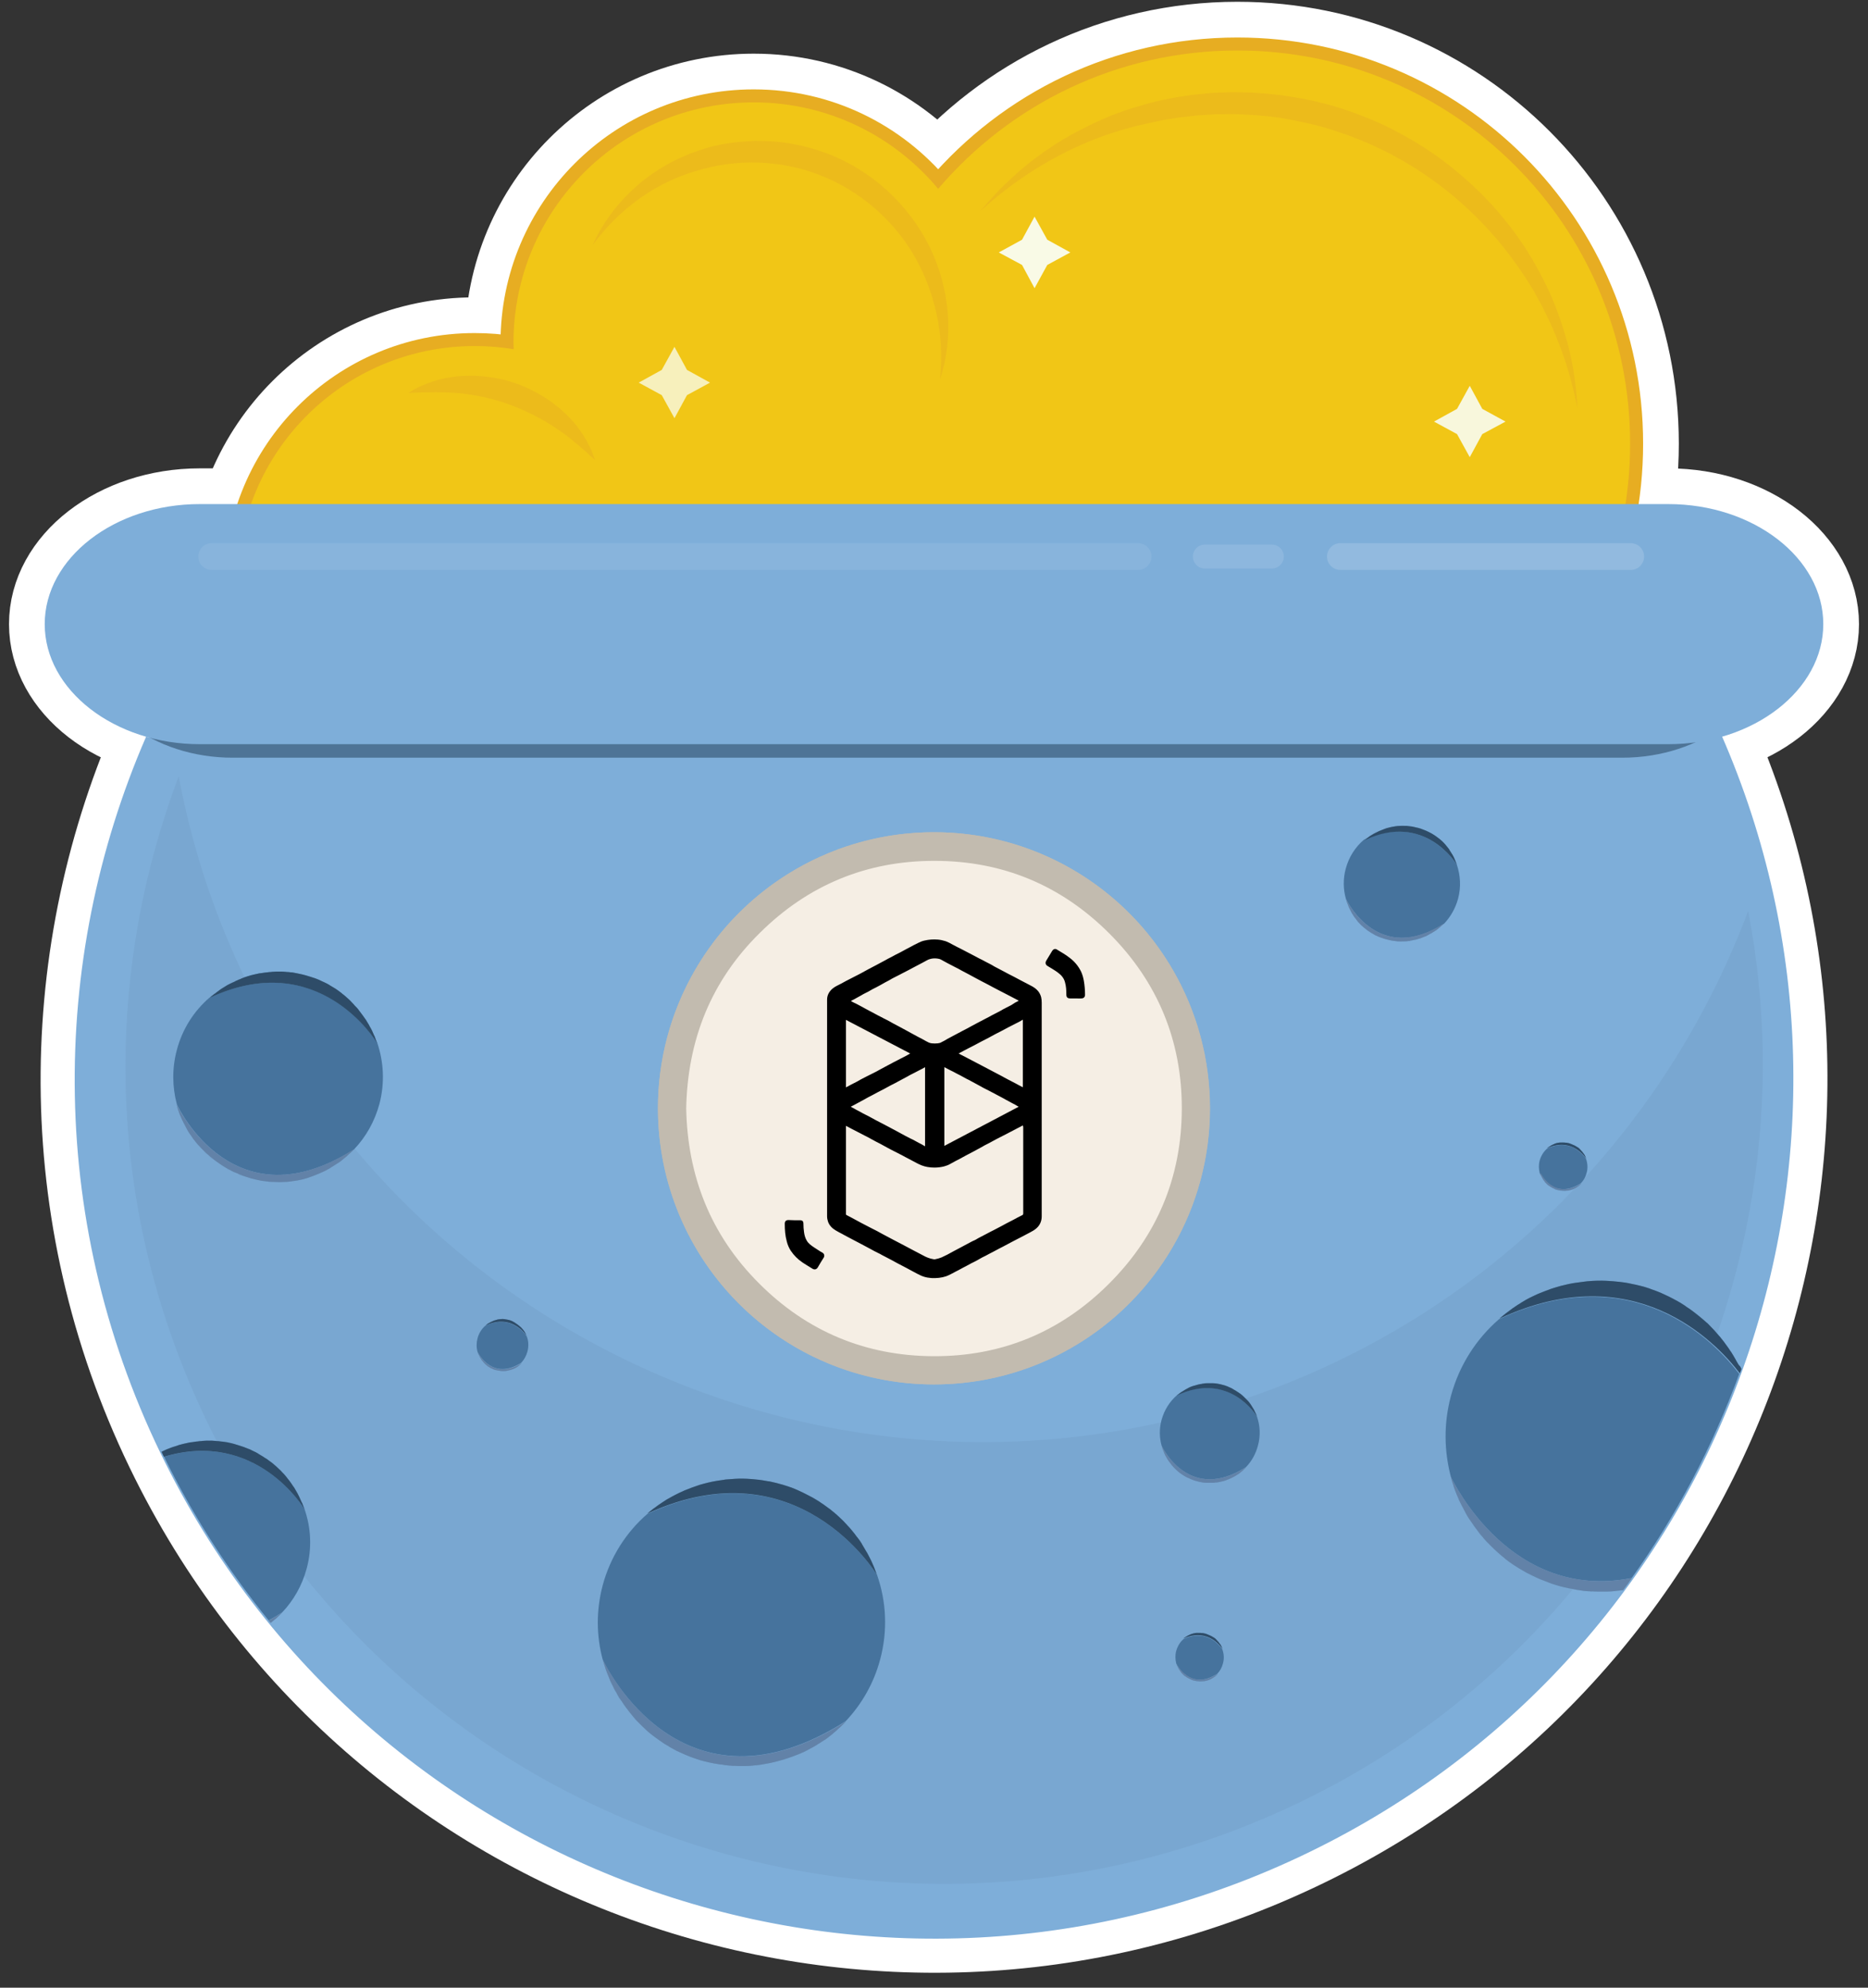 <svg xmlns="http://www.w3.org/2000/svg" viewBox="0 0 940 1000"><rect x="0" y="0" width="940" height="1000" fill="#333333" stroke="none"/><style>.st5{fill:#fff}.st10{opacity:.45}.st11{fill:#e7ad22}.st18{fill:#46739d}.st19,.st20{opacity:.5;fill:#172734;enable-background:new}.st20{opacity:.25;fill:#bab1cb}.st28{fill:#c2bbaf}</style><path fill="#fff" stroke="#fff" stroke-miterlimit="10" stroke-width="49.008" d="M622.7 25.4c-60.3 0-114.3 27-150.6 69.6-22.2-26.6-55.5-43.5-92.8-43.5-66.8 0-120.9 54.1-120.9 120.9 0 1.1.1 2.2.1 3.3-6.4-1.1-13-1.6-19.7-1.6-65.9 0-119.3 53.4-119.3 119.3 0 0 238.5 3.3 238.4 3.3h81.2c29.2 72.8 100.3 124.2 183.5 124.2 109.2 0 197.7-88.5 197.7-197.7S731.9 25.4 622.7 25.4z"/><path fill="#fff" stroke="#fff" stroke-miterlimit="10" stroke-width="35.939" d="M865.4 369.9C957 579 869.6 825.5 663.1 928.8 450 1035.5 190.7 949.1 84.1 736c-59.5-118.9-58.9-252.1-9.8-365.1"/><path d="M917.5 314c0-33.2-35.1-60.4-78-60.4h-739c-42.9 0-78 27.2-78 60.4s35.1 60.4 78 60.4h739.1c42.8 0 77.9-27.2 77.9-60.4z" class="st5"/><path fill="none" stroke="#fff" stroke-miterlimit="10" stroke-width="35.939" d="M917.5 314c0-33.2-35.1-60.4-78-60.4h-739c-42.9 0-78 27.2-78 60.4s35.1 60.4 78 60.4h739.1c42.8 0 77.9-27.2 77.9-60.4z"/><path fill="#e7ad22" stroke="#e7ad22" stroke-miterlimit="10" stroke-width="13.069" d="M622.7 25.4c-60.3 0-114.3 27-150.6 69.6-22.2-26.6-55.5-43.5-92.8-43.5-66.8 0-120.9 54.1-120.9 120.9 0 1.1.1 2.2.1 3.3-6.4-1.1-13-1.6-19.7-1.6-65.9 0-119.3 53.4-119.3 119.3 0 0 238.5 3.3 238.4 3.3h81.2c29.2 72.8 100.3 124.2 183.5 124.2 109.2 0 197.7-88.5 197.7-197.7S731.9 25.4 622.7 25.4z"/><path fill="#f1c616" d="M622.7 25.4c-60.3 0-114.3 27-150.6 69.6-22.2-26.6-55.5-43.5-92.8-43.5-66.8 0-120.9 54.1-120.9 120.9 0 1.1.1 2.2.1 3.3-6.4-1.1-13-1.6-19.7-1.6-65.9 0-119.3 53.4-119.3 119.3 0 0 238.5 3.3 238.4 3.3h81.2c29.2 72.8 100.3 124.2 183.5 124.2 109.2 0 197.7-88.5 197.7-197.7S731.9 25.4 622.7 25.4z"/><g class="st10"><path d="M493.3 106.2c5.3-6.3 11-12.4 17.2-17.9.8-.7 1.5-1.4 2.3-2.1l2.4-2c1.6-1.3 3.2-2.7 4.9-3.9l5-3.7c1.7-1.2 3.5-2.3 5.2-3.5.9-.6 1.7-1.2 2.6-1.7l2.7-1.6c1.8-1 3.6-2.1 5.5-3.1 3.7-1.9 7.4-3.9 11.3-5.6 7.6-3.6 15.6-6.3 23.8-8.6l6.1-1.6c2.1-.5 4.1-.9 6.2-1.3l3.1-.6c1-.2 2.1-.3 3.1-.5l6.3-.9 6.3-.6 3.2-.3 3.2-.1 6.4-.2 6.4.1c2.1 0 4.2.1 6.4.3 2.1.2 4.2.2 6.3.5l6.3.7 6.3 1c2.1.3 4.2.8 6.3 1.2s4.2.8 6.2 1.4c2.1.5 4.1 1 6.2 1.6l6.1 1.9c8.1 2.7 16 5.9 23.6 9.7 7.6 3.9 14.9 8.2 21.9 13.1s13.5 10.3 19.7 16.1c1.5 1.5 3.1 2.9 4.5 4.4l4.4 4.6 4.2 4.8c1.4 1.6 2.7 3.3 4 4.9 5.2 6.6 10 13.7 14 21 4.1 7.3 7.8 14.9 10.7 22.8.4 1 .7 2 1.1 3l1 3 1 3 .9 3c.6 2 1.2 4 1.7 6l1.4 6.1c.4 2 .8 4.1 1.1 6.1.4 2 .7 4.1.9 6.2.6 4.1.8 8.2 1.1 12.4-.9-4-1.7-8.1-2.8-12-.9-4-2.2-7.9-3.4-11.8-2.6-7.7-5.6-15.3-9.2-22.6l-2.7-5.4-2.9-5.3c-.9-1.8-2-3.5-3.1-5.2l-1.6-2.6c-.5-.9-1.1-1.7-1.7-2.5-1.1-1.7-2.2-3.4-3.4-5l-3.6-4.9c-2.5-3.2-4.9-6.3-7.6-9.3-21-24.2-48.4-42.6-78.8-52.5-7.5-2.6-15.3-4.4-23.1-5.9-7.8-1.6-15.8-2.3-23.7-2.7l-6-.2-6 .1h-3l-3 .2-6 .4-6 .7-3 .3-3 .5c-2 .3-4 .6-5.9 1l-5.9 1.3c-31.3 6.3-60.8 22.1-85.1 44.3z" class="st11"/></g><g class="st10"><path d="M298.2 123.3c4.6-10.2 11.4-19.7 19.8-27.5 8.3-8 18.4-14.2 29.2-18.5 5.5-2 11.1-3.9 16.9-4.8l2.2-.4c.7-.1 1.5-.2 2.2-.3l4.4-.5c1.5-.1 2.9-.2 4.4-.3 1.5-.1 2.9-.2 4.4-.1 11.8-.1 23.6 2.2 34.7 6.4 22.2 8.4 40.7 25.5 51.2 46.5 5.2 10.5 8.3 21.9 9.3 33.4.9 11.5-.3 23-3.9 33.7 1.1-11.2.7-22.3-1.7-32.9-2.3-10.6-6.2-20.7-11.6-29.9-10.9-18.3-27.8-32.6-47.4-40.1-4.9-1.9-9.9-3.4-15.1-4.4-1.3-.2-2.6-.5-3.9-.7l-3.9-.5-3.9-.4c-1.3-.1-2.6-.1-3.9-.2-10.5-.4-21.1 1.1-31.3 4.2-20.5 5.9-38.8 19.2-52.1 37.3z" class="st11"/></g><g class="st10"><path d="M205.5 197.7c3.9-2.6 8.2-4.4 12.6-5.9 4.5-1.4 9.1-2.3 13.9-2.6 9.4-.6 19.2.6 28.2 3.9 4.5 1.6 8.8 3.8 12.9 6.2l3 2c.5.3 1 .7 1.5 1l1.4 1.1 2.8 2.2 2.6 2.4c.4.4.9.8 1.3 1.2l1.2 1.3c.8.9 1.6 1.7 2.4 2.6.7.9 1.4 1.9 2.1 2.8l1 1.4 1 1.5 1.8 3c.5 1 1.1 2.1 1.6 3.1l.8 1.6.6 1.6 1.2 3.3c-.9-.8-1.7-1.5-2.6-2.3l-1.2-1.2-1.3-1.1c-.9-.7-1.7-1.5-2.5-2.2l-2.6-2.1-1.2-1.1-1.3-1-2.6-2c-1.8-1.2-3.5-2.5-5.3-3.6-3.5-2.4-7.2-4.4-10.9-6.3-1-.4-1.9-.9-2.8-1.3l-1.4-.7-1.4-.6-2.9-1.2-2.9-1.1c-7.8-2.9-16-4.7-24.4-5.7-8.7-.8-17.3-.7-26.6-.2z" class="st11"/></g><g fill="#f9fae6"><path d="m538.6 127-11.6 6.3-6.4 11.7-6.3-11.7-11.7-6.3 11.7-6.4 6.3-11.6 6.4 11.6z"/><path d="m357.3 192.5-11.6 6.3-6.3 11.6-6.4-11.6-11.6-6.3 11.6-6.4 6.4-11.6 6.3 11.6z" opacity=".8"/><path d="m757.6 212.1-11.7 6.3-6.3 11.6-6.4-11.6-11.6-6.3 11.6-6.4 6.4-11.6 6.3 11.6z" opacity=".95"/></g><path fill="#7eaed9" stroke="#7eaed9" stroke-miterlimit="10" stroke-width="1.634" d="M865.4 369.9C957 579 869.6 825.5 663.1 928.8 450 1035.5 190.7 949.1 84.1 736c-59.5-118.9-58.9-252.1-9.8-365.1"/><path fill="#5e82a2" d="M648 695.8c-211.2 84.7-451.1-17.8-535.9-229-10.1-25.1-17.3-50.6-22.2-76.2-35.1 93-37.2 198.8 2.7 298.4 84.7 211.2 324.7 313.8 535.9 229 186.1-74.7 287.7-269.8 251.2-459.7C840.5 562.7 759.6 651 648 695.8z" opacity=".15"/><path d="M186.1 516.5c.3.6.7 1.2 1 1.8-.3-.6-.7-1.2-1-1.8zm-3.5-5.6 1.5 2.1-1.5-2.1zm-38.8 83.6c-.9.1-1.8.1-2.6.1.8 0 1.7 0 2.6-.1zm3.7-.4c-1 .2-2.1.3-3.1.4 1-.1 2-.2 3.1-.4zm36.7-80.8c.5.8 1 1.6 1.5 2.5-.5-.9-1-1.7-1.5-2.5zm-21-18.8c.9.4 1.7.9 2.5 1.3-.8-.4-1.7-.8-2.5-1.3zm-5.8-2.4c.7.2 1.3.5 2 .7-.7-.2-1.3-.4-2-.7zm-24.5 102.1c-.8-.1-1.7-.2-2.5-.4.8.2 1.6.3 2.5.4zm27.5-100.9c.6.3 1.3.6 1.9.9-.6-.4-1.3-.7-1.9-.9zm-69.5 68.5c-.4-.9-.7-1.9-1.1-2.9.4 1 .8 1.9 1.1 2.9zm56.5-72.1c.7.1 1.4.2 2.1.4-.7-.2-1.4-.3-2.1-.4zm33.4 18.9zm-30.3-18.4c1 .2 2 .4 3 .7-1-.3-2-.5-3-.7zm3 .7 3 .9-3-.9zm20.5 10.7c.7.6 1.4 1.2 2 1.8-.7-.6-1.4-1.2-2-1.8zm2.1 1.9c.7.7 1.4 1.4 2 2.1-.6-.7-1.3-1.4-2-2.1zm2.7 2.8c.5.5.9 1 1.4 1.5-.5-.5-1-1-1.4-1.5zm-7.2-6.5c.5.4 1.1.8 1.6 1.3-.5-.5-1-.9-1.6-1.3zm-2.5-1.8c.6.4 1.1.8 1.7 1.2-.6-.5-1.1-.9-1.7-1.2zm-3.3-2.1c.9.5 1.7 1 2.5 1.5-.8-.5-1.6-1-2.5-1.5zm-28.9 98.7c-1.1-.1-2.1-.2-3.2-.3 1.1.2 2.2.3 3.2.3zm3.3.1c-.9 0-1.8 0-2.7-.1.9.1 1.8.1 2.7.1zm-35.9-13.8c-.6-.5-1.1-1.1-1.7-1.6.6.6 1.1 1.1 1.7 1.6zm27-91.1c.7-.1 1.4-.2 2-.3-.6.1-1.3.2-2 .3zm-9.4 2.4c.6-.2 1.3-.4 1.9-.7-.6.3-1.2.5-1.9.7zM102 578.7c-.7-.7-1.4-1.5-2.1-2.2.7.7 1.4 1.5 2.1 2.2zm-2.3-2.5c-.6-.7-1.1-1.4-1.7-2.1.6.7 1.1 1.4 1.7 2.1zm19.4-82.8c.6-.3 1.2-.5 1.9-.8-.6.2-1.3.5-1.9.8zm-12 89.9c-.7-.6-1.5-1.2-2.2-1.8.8.7 1.5 1.3 2.2 1.8zm53.6 7.1c-.7.3-1.5.6-2.2.9.7-.3 1.4-.6 2.2-.9zm-3.1 1.2c-1 .4-2 .7-3 1 1-.3 2-.6 3-1zm-32.9-100.3c1.9-.6 3.8-1 5.7-1.4-1.9.4-3.8.9-5.7 1.4z" class="st18"/><path d="M178.2 578.2c5.9-6.2 10.3-13.9 12.7-22.7 2.8-10.6 2.2-21.3-1.1-31-.3-.5-29.2-48.3-84.5-22.5-7.7 6.7-13.5 15.6-16.3 26.2-2.5 9.3-2.3 18.7 0 27.4 1 2.3 29.2 60.7 89.2 22.6zm-70-78.5c.5-.4 1.1-.8 1.6-1.2-.5.4-1.1.8-1.6 1.2zm-16 64.9c-.3-.7-.6-1.4-1-2.1.4.7.7 1.4 1 2.1zm-2.5-6.2c-.3-.8-.5-1.6-.7-2.4.2.8.4 1.6.7 2.4z" class="st18"/><path d="M105.2 502.1c.7-.6 1.5-1.2 2.2-1.8-.7.5-1.5 1.1-2.2 1.8zm-11.4 65.7c-.4-.8-.8-1.5-1.2-2.3.4.7.8 1.5 1.2 2.3zm21.9-72.8c.9-.4 1.7-.9 2.6-1.2-.9.3-1.8.7-2.6 1.2zm-2.6 1.4c.8-.5 1.7-1 2.5-1.4-.8.4-1.6.9-2.5 1.4zm74.4 22.9c.3.6.6 1.2.8 1.8-.2-.6-.5-1.2-.8-1.8zm-91.8 51.5c-.6-.8-1.1-1.7-1.6-2.6.5.9 1 1.7 1.6 2.6zm15-72.9c.6-.4 1.1-.7 1.7-1.1-.6.4-1.2.7-1.7 1.1zm-13.2 75.4zm77.8 7.7c-.6.5-1.2 1.1-1.8 1.6.6-.5 1.2-1 1.8-1.6zm-2.5 2.1c-.8.6-1.6 1.3-2.5 1.9.9-.6 1.7-1.2 2.5-1.9zm-50.7 8.5c-.8-.3-1.5-.6-2.2-.9.7.4 1.5.6 2.2.9zm32.5 1c-1 .3-2 .5-3 .8 1-.3 2-.5 3-.8zm15.3-7.3c-.7.5-1.4 1-2.2 1.4.7-.4 1.5-.9 2.2-1.4zm-43.7 7.6c-1.1-.3-2.1-.6-3.1-1 1 .4 2 .7 3.1 1zm24.5.7c-.8.2-1.6.3-2.4.4.8-.1 1.6-.3 2.4-.4zm38-71.7.9 2.4-.9-2.4zm-59.3 71.7c-1.1-.2-2.2-.5-3.3-.8 1.2.4 2.3.6 3.3.8zm14.9-104.3c.7.1 1.4.1 2.1.2-.7-.1-1.4-.1-2.1-.2zm33.9 88.9c-.7.8-1.5 1.5-2.2 2.2l2.2-2.2zm-14 10.5c-.9.5-1.8.9-2.8 1.3.9-.3 1.9-.8 2.8-1.3zm-48.2.3c-.9-.5-1.8-.9-2.6-1.4.8.5 1.7 1 2.6 1.4zm18.4-99.6c.7-.1 1.4-.1 2.1-.2-.8.1-1.4.1-2.1.2zm3-.2c1 0 2-.1 3-.1-1.1 0-2.1 0-3 .1z" class="st18"/><path d="M140.3 489.1c1 0 2 .1 3 .1-1 0-2-.1-3-.1zm-30.4 96.3c-.9-.6-1.7-1.2-2.5-1.8.8.6 1.6 1.2 2.5 1.8zm2.7 1.7c-.7-.4-1.3-.8-2-1.3.6.5 1.3.9 2 1.3zm6.4 3.3c-1-.4-1.9-.9-2.9-1.3 1 .5 2 .9 2.9 1.3zm47.9-3.2c-.7.4-1.5.9-2.2 1.3.7-.4 1.5-.9 2.2-1.3z" class="st18"/><path d="M189.7 524.6c0-.1-.1-.2-.1-.3 0 .1.1.2.1.3zm-79.9-26.1c.3-.2.6-.4.8-.6-.2.2-.5.4-.8.6zm-2.4 1.7c.2-.2.5-.4.7-.5-.2.2-.4.3-.7.5zm29-11c.3 0 .6 0 .9-.1-.3.1-.6.1-.9.1zm-6 .7c.3-.1.6-.1.9-.1-.3.1-.6.1-.9.1zm-6.5 1.7.9-.3-.9.3zm9.5-2.1c.3 0 .7-.1 1-.1-.4 0-.7.1-1 .1zm-12.4 3.1c.3-.1.6-.2.9-.4-.3.2-.6.3-.9.4zm22.3-3.4c.3 0 .6.1.9.1-.2 0-.6-.1-.9-.1zm-25 4.5c.3-.1.6-.2.8-.4-.3.2-.5.3-.8.4zm44 .4c.3.1.6.3.9.4-.3-.1-.6-.2-.9-.4zm-2.9-1.2c.3.1.7.3 1 .4-.4-.2-.7-.3-1-.4zm6.3 3s.1 0 .1.1c0-.1-.1-.1-.1-.1zm5.1 3.2c.3.2.6.4.8.6-.2-.2-.5-.4-.8-.6zm-2.5-1.6c.3.2.5.3.8.5-.2-.2-.5-.4-.8-.5zm-21.9-8c.4 0 .7.1 1.1.1-.4 0-.8 0-1.1-.1zm3.1.5c.3.1.6.1.9.2-.2-.1-.5-.1-.9-.2zm7 1.8.9.3-.9-.3zM184 513c.1.1.1.2.2.3 0-.1-.1-.2-.2-.3zm-2-2.8c.2.2.4.5.6.8-.2-.3-.4-.6-.6-.8zm3.7 5.6c.1.2.3.5.4.8-.1-.3-.3-.6-.4-.8zm2.6 5.3c.1.3.3.6.4.9-.1-.4-.2-.6-.4-.9zm-1.2-2.8c.2.3.3.6.4.9-.1-.3-.3-.6-.4-.9zM176 503.4l.2.2-.2-.2zm-2.8-2.4c.2.2.5.4.7.6-.2-.2-.4-.4-.7-.6zm5 4.6zm1.9 2.2c.2.3.4.5.6.8-.1-.3-.3-.5-.6-.8zm-67.7-11c.3-.2.5-.3.8-.5-.3.2-.6.4-.8.5z" class="st19"/><path d="M189.7 524.6c0-.1-.1-.2-.1-.3l-.9-2.4c-.1-.3-.2-.6-.4-.9-.3-.6-.5-1.2-.8-1.8-.1-.3-.3-.6-.4-.9-.3-.6-.6-1.2-1-1.8-.1-.3-.3-.5-.4-.8-.5-.8-1-1.7-1.5-2.5-.1-.1-.1-.2-.2-.3l-1.5-2.1c-.2-.3-.4-.5-.6-.8-.4-.5-.8-1.1-1.2-1.6-.2-.3-.4-.5-.6-.8-.4-.5-.9-1-1.4-1.5-.2-.2-.4-.4-.6-.7-.7-.7-1.3-1.4-2-2.1l-.2-.2c-.7-.6-1.3-1.2-2-1.8-.2-.2-.5-.4-.7-.6-.5-.4-1.1-.8-1.6-1.3-.3-.2-.6-.4-.8-.6-.6-.4-1.1-.8-1.7-1.2-.3-.2-.5-.3-.8-.5-.8-.5-1.7-1-2.5-1.5 0 0-.1 0-.1-.1-.8-.5-1.7-.9-2.5-1.3-.3-.1-.6-.3-.9-.4-.6-.3-1.3-.6-1.9-.9-.3-.1-.7-.3-1-.4-.7-.3-1.3-.5-2-.7l-.9-.3-3-.9c-1-.3-2-.5-3-.7-.3-.1-.6-.1-.9-.2-.7-.1-1.4-.3-2.1-.4-.4-.1-.7-.1-1.1-.1-.7-.1-1.4-.2-2.1-.2-.3 0-.6-.1-.9-.1-1-.1-2-.1-3-.1s-2 0-3 .1c-.3 0-.6 0-.9.1-.7 0-1.4.1-2.1.2-.3 0-.7.1-1 .1-.7.1-1.4.2-2 .3-.3 0-.6.1-.9.1-1.9.4-3.8.8-5.7 1.4l-.9.3c-.6.2-1.3.4-1.9.7-.3.1-.6.2-.9.4-.6.2-1.3.5-1.9.8-.3.1-.6.2-.8.4-.9.4-1.8.8-2.6 1.2-.9.4-1.7.9-2.5 1.4-.3.2-.5.3-.8.5-.6.4-1.2.7-1.7 1.1-.3.2-.6.4-.8.6-.6.4-1.1.8-1.6 1.2-.2.2-.5.4-.7.5-.8.6-1.5 1.2-2.2 1.8 55-25.7 83.9 22.1 84.2 22.6z" class="st18"/><path d="M189.7 524.6c0-.1-.1-.2-.1-.3l-.9-2.4c-.1-.3-.2-.6-.4-.9-.3-.6-.5-1.2-.8-1.8-.1-.3-.3-.6-.4-.9-.3-.6-.6-1.2-1-1.8-.1-.3-.3-.5-.4-.8-.5-.8-1-1.7-1.5-2.5-.1-.1-.1-.2-.2-.3l-1.5-2.1c-.2-.3-.4-.5-.6-.8-.4-.5-.8-1.1-1.2-1.6-.2-.3-.4-.5-.6-.8-.4-.5-.9-1-1.4-1.5-.2-.2-.4-.4-.6-.7-.7-.7-1.3-1.4-2-2.1l-.2-.2c-.7-.6-1.3-1.2-2-1.8-.2-.2-.5-.4-.7-.6-.5-.4-1.1-.8-1.6-1.3-.3-.2-.6-.4-.8-.6-.6-.4-1.1-.8-1.7-1.2-.3-.2-.5-.3-.8-.5-.8-.5-1.7-1-2.5-1.5 0 0-.1 0-.1-.1-.8-.5-1.7-.9-2.5-1.3-.3-.1-.6-.3-.9-.4-.6-.3-1.3-.6-1.9-.9-.3-.1-.7-.3-1-.4-.7-.3-1.3-.5-2-.7l-.9-.3-3-.9c-1-.3-2-.5-3-.7-.3-.1-.6-.1-.9-.2-.7-.1-1.4-.3-2.1-.4-.4-.1-.7-.1-1.1-.1-.7-.1-1.4-.2-2.1-.2-.3 0-.6-.1-.9-.1-1-.1-2-.1-3-.1s-2 0-3 .1c-.3 0-.6 0-.9.1-.7 0-1.4.1-2.1.2-.3 0-.7.1-1 .1-.7.1-1.4.2-2 .3-.3 0-.6.1-.9.1-1.9.4-3.8.8-5.7 1.4l-.9.3c-.6.2-1.3.4-1.9.7-.3.1-.6.2-.9.4-.6.2-1.3.5-1.9.8-.3.1-.6.2-.8.4-.9.4-1.8.8-2.6 1.2-.9.4-1.7.9-2.5 1.4-.3.2-.5.3-.8.5-.6.4-1.2.7-1.7 1.1-.3.2-.6.4-.8.6-.6.4-1.1.8-1.6 1.2-.2.2-.5.4-.7.5-.8.6-1.5 1.2-2.2 1.8 55-25.7 83.9 22.1 84.2 22.6z" class="st19"/><path d="M94.1 568.2c-.1-.1-.1-.3-.2-.4 0 .1.1.2.2.4zm39.6 26.1c-.3 0-.5-.1-.8-.1.3.1.5.1.8.1zm3.8.3h-.6.6zm-30.1-11.1-.2-.2c0 .1.1.2.2.2zm23 10.3c-.3-.1-.6-.1-.9-.2.2.1.6.2.9.2zm-34.3-22.3c-.2-.2-.3-.5-.5-.7.2.2.4.4.5.7zm8.9 10c-.2-.2-.5-.4-.7-.6.2.2.4.4.7.6zm56.4 8.6c-.2.1-.5.2-.7.3.2-.1.4-.2.7-.3zm-58.8-10.8-.6-.6.6.6zm49 14.1c-.3.1-.6.1-.9.2.3-.1.6-.2.9-.2zm-51.7-16.9-.3-.3c.2.1.3.2.3.3zm-1.9-2.4c-.2-.2-.4-.5-.6-.7.2.2.4.4.6.7zm25.1 17.8-.9-.3c.2.1.5.2.9.3zm21.3 2.6h-.6.6zm-3.3.2h-.9.9zm7.2-.7c-.3 0-.5.1-.8.1.3 0 .5-.1.8-.1zm22-9c-.2.1-.3.2-.5.3.2-.1.4-.2.5-.3zm3.1-2.4c-.2.2-.4.3-.6.5.2-.2.4-.3.6-.5zm-57.2 6.5c-.1 0-.1-.1 0 0-.1-.1-.1 0 0 0zm42.2 2.2c-.3.1-.6.2-.8.3.3-.1.5-.2.8-.3zm-45-3.7c-.3-.2-.5-.3-.8-.5.2.2.5.3.8.5zm62.5-7.2c-.2.2-.4.4-.7.6.3-.2.5-.4.7-.6zm-11.2 8.1c-.2.1-.3.2-.5.3.1-.2.3-.2.5-.3zm3-1.8c-.3.2-.5.3-.8.5.3-.2.6-.3.8-.5zm-76.4-24.2c-.1-.2-.2-.5-.3-.7 0 .2.2.5.3.7zm1.3 3c-.1-.3-.3-.6-.4-.8.1.2.3.5.4.8zm-3.8-9.9c0 .1.1.3.1.4 0-.1 0-.3-.1-.4.1 0 0 0 0 0zm31.1 35.2c-.3-.1-.6-.2-.9-.4.3.1.6.2.9.4zm34.7 1.8zm-64.7-33.7c-.1-.2-.1-.4-.2-.5.1.2.1.4.2.5zm20.7 26.9c-.2-.2-.5-.3-.7-.5.2.2.5.4.7.5z" class="st20"/><path d="M157.6 591.6c.3-.1.6-.2.8-.3.8-.3 1.5-.6 2.2-.9.2-.1.5-.2.7-.3.9-.4 1.9-.9 2.8-1.3.2-.1.3-.2.5-.3.8-.4 1.5-.8 2.2-1.3.3-.2.5-.3.8-.5.7-.5 1.4-.9 2.2-1.4.2-.1.3-.2.5-.3.8-.6 1.7-1.2 2.5-1.9.2-.2.4-.3.6-.5.6-.5 1.2-1 1.8-1.6.2-.2.4-.4.7-.6.8-.7 1.5-1.4 2.2-2.2-59.9 38.1-88.2-20.3-89.3-22.6 0 .1.1.2.1.3.2.8.5 1.6.7 2.4.1.2.1.4.2.5.3 1 .7 1.9 1.1 2.9.1.2.2.5.3.7.3.7.6 1.4 1 2.1.1.3.3.6.4.8.4.8.8 1.5 1.2 2.3.1.1.1.3.2.4.5.9 1 1.7 1.6 2.6.2.2.3.5.5.7.4.6.9 1.3 1.3 1.9.2.2.4.5.6.7.5.7 1.1 1.4 1.7 2.1l.3.3c.7.8 1.4 1.5 2.1 2.2l.6.6c.5.5 1.1 1.1 1.7 1.6.2.2.5.4.7.6.7.6 1.4 1.2 2.2 1.8l.2.2c.8.6 1.6 1.2 2.5 1.8.2.2.5.3.7.5.6.4 1.3.8 2 1.3.3.2.5.3.8.5.9.5 1.7 1 2.6 1.4.1 0 .1.1.1.1.9.5 1.9.9 2.9 1.3.3.1.6.2.9.4.7.3 1.5.6 2.2.9l.9.3c1 .3 2.1.7 3.1 1 1.1.3 2.2.5 3.3.8.3.1.6.1.9.2.8.2 1.7.3 2.5.4.3 0 .5.1.8.1 1.1.1 2.1.2 3.2.3h.6c.9 0 1.8.1 2.7.1h.9c.9 0 1.8-.1 2.6-.1h.6c1.1-.1 2.1-.2 3.1-.4.3 0 .5-.1.8-.1.8-.1 1.6-.3 2.4-.4.3-.1.6-.1.9-.2 1-.2 2-.5 3-.8 1.1-.4 2.1-.7 3.1-1.1z" class="st18"/><path d="M157.6 591.6c.3-.1.6-.2.8-.3.8-.3 1.5-.6 2.2-.9.2-.1.5-.2.7-.3.9-.4 1.9-.9 2.8-1.3.2-.1.3-.2.5-.3.8-.4 1.5-.8 2.2-1.3.3-.2.5-.3.8-.5.7-.5 1.4-.9 2.2-1.4.2-.1.3-.2.5-.3.8-.6 1.7-1.2 2.5-1.9.2-.2.4-.3.6-.5.6-.5 1.2-1 1.8-1.6.2-.2.4-.4.7-.6.8-.7 1.5-1.4 2.2-2.2-59.9 38.1-88.2-20.3-89.3-22.6 0 .1.1.2.1.3.2.8.5 1.6.7 2.4.1.2.1.4.2.5.3 1 .7 1.9 1.1 2.9.1.2.2.5.3.7.3.7.6 1.4 1 2.1.1.3.3.6.4.8.4.8.8 1.5 1.2 2.3.1.1.1.3.2.4.5.9 1 1.7 1.6 2.6.2.2.3.5.5.7.4.6.9 1.3 1.3 1.9.2.2.4.5.6.7.5.7 1.1 1.4 1.7 2.1l.3.3c.7.8 1.4 1.5 2.1 2.2l.6.6c.5.5 1.1 1.1 1.7 1.6.2.2.5.4.7.6.7.6 1.4 1.2 2.2 1.8l.2.2c.8.6 1.6 1.2 2.5 1.8.2.2.5.3.7.5.6.4 1.3.8 2 1.3.3.2.5.3.8.5.9.5 1.7 1 2.6 1.4.1 0 .1.1.1.1.9.5 1.9.9 2.9 1.3.3.1.6.2.9.4.7.3 1.5.6 2.2.9l.9.3c1 .3 2.1.7 3.1 1 1.1.3 2.2.5 3.3.8.3.1.6.1.9.2.8.2 1.7.3 2.5.4.3 0 .5.1.8.1 1.1.1 2.1.2 3.2.3h.6c.9 0 1.8.1 2.7.1h.9c.9 0 1.8-.1 2.6-.1h.6c1.1-.1 2.1-.2 3.1-.4.3 0 .5-.1.8-.1.8-.1 1.6-.3 2.4-.4.3-.1.6-.1.9-.2 1-.2 2-.5 3-.8 1.1-.4 2.1-.7 3.1-1.1z" class="st20"/><path d="m627.5 704.2.3.3-.3-.3zm-17.5-8.5h.4-.4zm7.4 1.6c.2.1.3.1.5.2-.1-.1-.3-.2-.5-.2zM605 696c.2 0 .3 0 .5-.1-.1 0-.3.1-.5.1zm14.9 2.3c.1.1.2.1.3.2-.1-.1-.2-.1-.3-.2zm-12.3-2.6h.4-.4zm21.5 10.4c.1.1.1.2.2.3 0-.1-.1-.2-.2-.3zm1.3 2c.1.1.1.2.2.3-.1-.1-.2-.2-.2-.3zm-4.4-5.5s.1 0 0 0c.1 0 0 0 0 0zm-13.5-6.6c.2 0 .3.1.5.1-.1 0-.3-.1-.5-.1zm9.5 3.5c.1.1.2.1.3.2-.1-.1-.2-.2-.3-.2zm2 1.4c.1.1.2.2.4.3-.1-.1-.3-.2-.4-.3zm7.5 9.3c.1.1.1.3.2.4-.1-.1-.1-.2-.2-.4zm-41.6 27.2c-.1-.1 0-.1 0 0zm20.2 8.5h-.6.6zm2.2-.2h-.4.4zm-5 .2h-.3.3zm7.6-.8c-.2 0-.3.1-.5.1.2 0 .4 0 .5-.1zm-14.8-.7c-.2-.1-.4-.1-.5-.2.1 0 .3.1.5.2zm-2.6-1.1zm7.6 2.3c-.2 0-.4-.1-.6-.1.2.1.4.1.6.1zm20.3-6c-.1.1-.3.2-.4.4.1-.2.3-.3.4-.4zm-1.9 1.5-.2.2.2-.2zm-6.4 3.4c-.2.1-.3.1-.5.2.2-.1.3-.1.5-.2zm4.4-2.1c-.2.1-.3.2-.5.3.2-.1.3-.2.5-.3zm-2.1 1.1c-.1.1-.2.1-.4.2.2 0 .3-.1.4-.2zm-23.8-1.3c-.2-.1-.3-.2-.5-.3.2.1.3.2.5.3zm-9.6-10.8c-.1-.2-.1-.3-.2-.5.1.2.1.4.2.5zm-.9-2.2c0-.1-.1-.1-.1-.2 0 0 .1.1.1.2zm8.9-28.7c.1-.1.2-.2.4-.3-.2.2-.3.2-.4.3zm4.1-2.4c.1 0 .2-.1.3-.2-.1.1-.2.1-.3.2zm-2 1c.1-.1.2-.1.3-.2-.1.1-.2.2-.3.2zm-7.6 36.5c-.1-.1-.2-.3-.3-.4.1.1.2.3.3.4zm4.9 5.1s-.1-.1 0 0c-.1-.1 0 0 0 0zm-1.7-1.5c-.1-.1-.3-.2-.4-.4.1.2.2.3.4.4zm-4.6-5.7c0-.1-.1-.1-.1-.2 0 .1.1.1.1.2zm13.3-36.4c.1-.1.3-.1.4-.1-.1 0-.3.1-.4.1z" class="st18"/><path d="M592.3 701.9c-3.7 3.2-6.4 7.4-7.8 12.5-1.2 4.5-1.1 9 .1 13.1 1 2 14.4 28.4 42.4 10.6 2.8-2.9 4.9-6.6 6-10.8 1.4-5 1.1-10.1-.5-14.7-.2-.3-13.9-23-40.2-10.7z" class="st18"/><path d="M608 695.7h2-2zm2.4.1c.7 0 1.5.1 2.2.2-.8-.1-1.5-.2-2.2-.2zm-14 3.2c.6-.3 1.1-.6 1.7-.9-.5.2-1.1.5-1.7.9zm-2.1 1.3c.6-.4 1.2-.8 1.8-1.1-.6.3-1.2.7-1.8 1.1zm11.2-4.4c.7-.1 1.4-.2 2.1-.2-.7.1-1.4.1-2.1.2zm-13.2 6c.5-.5 1.1-.9 1.7-1.3-.6.4-1.2.8-1.7 1.3zm6.1-4c.6-.3 1.3-.5 2-.8-.7.3-1.3.5-2 .8zm2.4-.9 2.1-.6-2.1.6zm2.1-.6c.7-.2 1.4-.3 2.1-.4-.7.1-1.4.2-2.1.4zm15 1c.7.3 1.4.6 2 .9-.6-.3-1.3-.6-2-.9zm-4.9-1.3c.7.1 1.5.3 2.2.5-.7-.2-1.4-.4-2.2-.5zm13.1 6.5 1.5 1.5-1.5-1.5zm3.2 3.8c.4.5.7 1.1 1 1.6-.2-.5-.6-1-1-1.6zm3.2 6.2c-.2-.7-.5-1.3-.8-2 .3.7.6 1.3.8 2zm-1.9-4.3c.3.6.7 1.2 1 1.9-.4-.6-.7-1.2-1-1.9zm-2.8-3.8c.5.5.9 1.1 1.3 1.6-.4-.5-.8-1.1-1.3-1.6zm-5.5-4.9 1.8 1.2-1.8-1.2zm-7-3c.7.2 1.5.4 2.2.7-.8-.3-1.5-.5-2.2-.7zm4.9 1.9c.6.3 1.2.6 1.7 1-.5-.4-1.1-.7-1.7-1zm4.2 2.7c.6.5 1.1.9 1.6 1.4-.5-.5-1-1-1.6-1.4z" class="st19"/><path d="M632.5 712.6c-.2-.7-.5-1.3-.8-1.9-.1-.1-.1-.3-.2-.4-.3-.6-.6-1.3-1-1.9-.1-.1-.1-.2-.2-.3-.3-.6-.7-1.1-1-1.6-.1-.1-.1-.2-.2-.3-.4-.6-.8-1.1-1.3-1.6l-.3-.3-1.5-1.5c-.5-.5-1.1-1-1.6-1.4-.1-.1-.2-.2-.4-.3-.6-.4-1.1-.8-1.8-1.2-.1-.1-.2-.1-.3-.2-.6-.3-1.1-.7-1.7-1-.1-.1-.2-.1-.3-.2-.7-.3-1.3-.6-2-.9-.1-.1-.3-.1-.5-.2-.7-.3-1.4-.5-2.2-.7s-1.5-.4-2.2-.5c-.2 0-.3-.1-.5-.1-.7-.1-1.5-.2-2.2-.2h-2.8c-.7 0-1.4.1-2.1.2-.2 0-.3 0-.5.1-.7.1-1.4.2-2.1.4l-2.1.6c-.1 0-.3.1-.4.1-.7.2-1.3.5-2 .8-.1 0-.2.1-.3.2-.6.3-1.2.6-1.7.9-.1.1-.2.1-.3.2-.6.4-1.2.7-1.8 1.1-.1.1-.2.2-.4.3-.6.4-1.1.9-1.7 1.3 26.5-12.5 40.2 10.2 40.4 10.5z" class="st18"/><path d="M632.5 712.6c-.2-.7-.5-1.3-.8-1.9-.1-.1-.1-.3-.2-.4-.3-.6-.6-1.3-1-1.9-.1-.1-.1-.2-.2-.3-.3-.6-.7-1.1-1-1.6-.1-.1-.1-.2-.2-.3-.4-.6-.8-1.1-1.3-1.6l-.3-.3-1.5-1.5c-.5-.5-1.1-1-1.6-1.4-.1-.1-.2-.2-.4-.3-.6-.4-1.1-.8-1.8-1.2-.1-.1-.2-.1-.3-.2-.6-.3-1.1-.7-1.7-1-.1-.1-.2-.1-.3-.2-.7-.3-1.3-.6-2-.9-.1-.1-.3-.1-.5-.2-.7-.3-1.4-.5-2.2-.7s-1.5-.4-2.2-.5c-.2 0-.3-.1-.5-.1-.7-.1-1.5-.2-2.2-.2h-2.8c-.7 0-1.4.1-2.1.2-.2 0-.3 0-.5.1-.7.1-1.4.2-2.1.4l-2.1.6c-.1 0-.3.1-.4.1-.7.2-1.3.5-2 .8-.1 0-.2.1-.3.2-.6.3-1.2.6-1.7.9-.1.1-.2.1-.3.2-.6.4-1.2.7-1.8 1.1-.1.1-.2.2-.4.3-.6.4-1.1.9-1.7 1.3 26.5-12.5 40.2 10.2 40.4 10.5z" class="st19"/><path d="M627 738.1c-.5.5-1 1-1.6 1.5.6-.5 1.1-1 1.6-1.5zm-2 1.9-1.5 1.2 1.5-1.2zm-17.9 5.9c-.7 0-1.3-.1-2-.2.7 0 1.3.1 2 .2zm-2.6-.3c-.7-.1-1.5-.3-2.2-.5.7.2 1.5.3 2.2.5zm5 .3h-2.2 2.2zm-7.2-.8c-.7-.2-1.5-.4-2.2-.7.7.2 1.4.5 2.2.7zm-2.8-.9c-.7-.3-1.4-.6-2-.9.7.3 1.4.6 2 .9zm17.1.5c-.6.2-1.1.3-1.7.5.6-.2 1.2-.4 1.7-.5zm-2.2.6c-.7.2-1.4.3-2.1.4.7-.1 1.4-.3 2.1-.4zm-2.5.4c-.6.1-1.2.1-1.8.2.6 0 1.2-.1 1.8-.2zM585.8 731c-.3-.6-.5-1.2-.7-1.8.2.6.4 1.2.7 1.8zm2.4 4.2c-.4-.5-.7-1.1-1.1-1.7.3.6.7 1.1 1.1 1.7zm-1.2-1.9c-.4-.6-.7-1.2-1-1.9.3.7.6 1.3 1 1.9zm32.1 10.4c-.6.3-1.3.6-2 .8.7-.2 1.3-.5 2-.8zm-34.6-16.4c.1.5.3 1.1.5 1.6-.2-.5-.3-1-.5-1.6 0 .1 0 0 0 0zm6.8 11.5c-.5-.5-1-1-1.4-1.5.4.6.9 1.1 1.4 1.5zm2 1.8c-.6-.4-1.1-.9-1.6-1.4.5.5 1 1 1.6 1.4zm-3.5-3.3c-.5-.5-.9-1.1-1.3-1.7.4.6.8 1.1 1.3 1.7zm7.7 6c-.7-.3-1.3-.7-1.9-1.1.6.4 1.2.7 1.9 1.1zm-2.4-1.4c-.6-.4-1.2-.8-1.7-1.2.6.4 1.1.8 1.7 1.2zm25.9.8c-.5.3-1 .6-1.6.8.6-.2 1.1-.5 1.6-.8zm2.3-1.4c-.6.4-1.2.8-1.8 1.1.6-.3 1.2-.7 1.8-1.1z" class="st20"/><path d="M584.6 727.4c.1.5.3 1 .4 1.5 0 .1.1.1.1.2.2.6.5 1.2.7 1.8.1.2.1.3.2.5.3.6.6 1.3 1 1.9 0 .1.1.1.1.2.3.6.7 1.1 1.1 1.7.1.1.2.3.3.4.4.6.9 1.1 1.3 1.7l.1.1c.4.5.9 1 1.4 1.5l.4.4c.5.5 1.1 1 1.6 1.4 0 0 .1 0 .1.1.5.4 1.1.8 1.7 1.2.2.1.3.2.5.3.6.4 1.3.8 1.9 1.1h.1c.6.3 1.3.6 2 .9.2.1.4.1.5.2.7.3 1.4.5 2.2.7.7.2 1.5.4 2.2.5.2 0 .4.1.6.1.7.1 1.3.2 2 .2h3.1c.6 0 1.2-.1 1.8-.2h.4c.7-.1 1.4-.2 2.1-.4.2 0 .3-.1.5-.1.6-.1 1.1-.3 1.7-.5.2-.1.3-.1.5-.2.7-.2 1.3-.5 2-.8.1-.1.3-.1.4-.2.5-.3 1.1-.5 1.6-.8.2-.1.3-.2.5-.3.6-.4 1.2-.7 1.8-1.1l.2-.2 1.5-1.2c.1-.1.3-.2.4-.4.5-.5 1.1-1 1.6-1.5-28.2 17.8-41.7-8.7-42.6-10.7z" class="st18"/><path d="M584.6 727.4c.1.5.3 1 .4 1.5 0 .1.1.1.1.2.2.6.5 1.2.7 1.8.1.2.1.3.2.5.3.6.6 1.3 1 1.9 0 .1.1.1.1.2.3.6.7 1.1 1.1 1.7.1.1.2.3.3.4.4.6.9 1.1 1.3 1.7l.1.1c.4.5.9 1 1.4 1.5l.4.4c.5.5 1.1 1 1.6 1.4 0 0 .1 0 .1.1.5.4 1.1.8 1.7 1.2.2.1.3.2.5.3.6.4 1.3.8 1.9 1.1h.1c.6.3 1.3.6 2 .9.2.1.4.1.5.2.7.3 1.4.5 2.2.7.7.2 1.5.4 2.2.5.2 0 .4.1.6.1.7.1 1.3.2 2 .2h3.1c.6 0 1.2-.1 1.8-.2h.4c.7-.1 1.4-.2 2.1-.4.2 0 .3-.1.5-.1.6-.1 1.1-.3 1.7-.5.2-.1.3-.1.5-.2.7-.2 1.3-.5 2-.8.1-.1.3-.1.4-.2.5-.3 1.1-.5 1.6-.8.2-.1.3-.2.5-.3.6-.4 1.2-.7 1.8-1.1l.2-.2 1.5-1.2c.1-.1.3-.2.4-.4.5-.5 1.1-1 1.6-1.5-28.2 17.8-41.7-8.7-42.6-10.7z" class="st20"/><path d="M695.8 417c.2-.1.3-.1.5-.2-.2.1-.4.2-.5.2zm22.1 54c-.1.1-.3.1-.4.2.2 0 .3-.1.4-.2zm7-4.6c-.2.1-.3.3-.5.4.2-.1.4-.2.5-.4zm-4.6 3.4-.6.3c.3-.1.5-.2.6-.3zm2.4-1.6c-.1.1-.2.1-.3.2.1 0 .2-.1.3-.2zm9.3-36c.1.2.1.3.2.5-.1-.1-.1-.3-.2-.5zm-1.3-2.5c.1.1.1.2.2.3-.1 0-.2-.1-.2-.3zm-18 43.2c-.2 0-.4.1-.6.1.2 0 .4 0 .6-.1zm-5.6.9h-.7.7zm-3.2 0h-.3.3zm11.3-1.6c-.2.1-.4.1-.6.2.2-.1.4-.2.6-.2zm-5.5 1.3c-.2 0-.3 0-.5.1.1 0 .3 0 .5-.1zm19.5-46c.1.1.2.2.2.4 0-.2-.1-.3-.2-.4zm-19.3-11.8c.2 0 .4.1.6.1-.2 0-.4-.1-.6-.1zm-5.7-.3h.4-.4zm-3 .3c.2 0 .4-.1.5-.1-.2 0-.3 0-.5.1zm0 57.8c-.2 0-.5-.1-.7-.1.3 0 .5.1.7.1zm5.7-58.1h.4-.4zm-13.8 2.7c.1-.1.2-.1.4-.2-.1.1-.2.2-.4.2zm-4.8 2.9c.1-.1.3-.2.4-.3-.1.1-.3.2-.4.3zm27.3-3.8c.2.1.4.1.5.2-.1-.1-.3-.2-.5-.2zm11.8 8c.1.1.2.3.3.4-.1-.2-.2-.3-.3-.4zm-4.1-3.8c.1.1.3.2.4.3-.1-.1-.3-.2-.4-.3zm2.3 2zm-4.7-3.7c.1.1.2.1.3.2-.1 0-.2-.1-.3-.2zm-2.4-1.3c.1.1.3.1.4.2-.2-.1-.3-.1-.4-.2zM679 457l-.3-.6c.2.2.2.4.3.6zm-1.1-2.7c0-.1-.1-.2-.1-.2.1 0 .1.1.1.2zm14.6 16.5c-.1-.1-.1-.1 0 0-.1-.1-.1-.1 0 0zm-1.7-51.5c.1-.1.2-.1.4-.2-.2.1-.3.2-.4.2zm-.6 50.2c-.2-.1-.4-.2-.5-.3.1 0 .3.1.5.3zm-4.6-3.5c-.2-.1-.3-.3-.5-.4.2.1.4.3.5.4zm-5.3-6.6c0-.1-.1-.1-.1-.2 0 0 0 .1.1.2z" class="st18"/><path d="M726.7 464.7c3.2-3.4 5.7-7.7 7-12.5 1.6-5.9 1.2-11.8-.6-17.2-.2-.3-16.2-26.7-46.8-12.5-4.3 3.7-7.5 8.6-9.1 14.5-1.4 5.2-1.3 10.4.1 15.3 1.2 2.3 16.8 33.1 49.4 12.4zm-39.1 3-.1-.1.1.1zm-5.7-5.9c-.1-.2-.2-.3-.4-.5.1.2.3.3.4.5z" class="st18"/><path d="m683.5 463.9-.1-.1c.1 0 .1 0 .1.1zm11.9 8.1c-.2-.1-.4-.2-.6-.2.2.1.4.1.6.2z" class="st18"/><path d="M688.7 420.7c.7-.5 1.4-.9 2.1-1.3-.7.3-1.4.8-2.1 1.3zm-2.4 1.8c.6-.5 1.3-1.1 2-1.6-.7.6-1.3 1.1-2 1.6zm26.8-6.2c.9.2 1.7.5 2.5.8-.8-.2-1.7-.5-2.5-.8zm-2.6-.5c.9.2 1.7.3 2.6.6-.9-.3-1.8-.5-2.6-.6zm-3.1-.4c.8.1 1.7.2 2.5.3-.8-.1-1.7-.2-2.5-.3zm-2.8 0h2.3c-.7 0-1.5-.1-2.3 0zm11.5 2c.8.3 1.6.7 2.3 1-.7-.4-1.5-.7-2.3-1zm-14.4-1.8c.8-.1 1.6-.2 2.5-.2-.8 0-1.7.1-2.5.2zm19.5 4.3c.7.4 1.4.9 2 1.4-.6-.4-1.3-.9-2-1.4zm-2.3-1.3c.7.4 1.4.7 2 1.1-.7-.4-1.3-.8-2-1.1zm8.8 7c.5.6 1 1.3 1.5 1.9-.5-.7-1-1.3-1.5-1.9zm-2-2.2c.6.6 1.2 1.2 1.7 1.8-.6-.6-1.1-1.2-1.7-1.8zm7.4 11.6c-.3-.8-.6-1.5-.9-2.3.3.8.7 1.5.9 2.3zm-2.2-4.9c.4.7.8 1.4 1.1 2.2-.3-.8-.7-1.5-1.1-2.2zm-1.4-2.2zm-5.8-6.2c.7.5 1.3 1.1 1.9 1.6-.6-.5-1.2-1.1-1.9-1.6zm-32.6-2.6c.7-.4 1.3-.7 2-1-.6.3-1.3.7-2 1zm7.6-3c.8-.2 1.6-.3 2.5-.5-.9.2-1.7.4-2.5.5zm-5.2 1.8c.7-.3 1.5-.6 2.3-.9-.8.3-1.6.6-2.3.9zm2.8-1c.8-.3 1.6-.5 2.4-.7-.8.1-1.6.4-2.4.7z" class="st19"/><path d="M733.1 435c-.3-.8-.6-1.5-.9-2.3-.1-.2-.1-.3-.2-.5-.3-.7-.7-1.5-1.1-2.2-.1-.1-.1-.2-.2-.3-.4-.6-.8-1.3-1.2-1.9-.1-.1-.2-.2-.2-.4-.5-.7-1-1.3-1.5-1.9-.1-.1-.2-.3-.3-.4-.5-.6-1.1-1.2-1.7-1.8-.6-.6-1.3-1.1-1.9-1.6-.1-.1-.3-.2-.4-.3-.7-.5-1.3-1-2-1.4-.1-.1-.2-.1-.3-.2-.7-.4-1.3-.8-2-1.1-.1-.1-.3-.1-.4-.2-.8-.4-1.5-.7-2.3-1-.2-.1-.4-.1-.5-.2-.8-.3-1.7-.6-2.5-.8-.9-.2-1.7-.4-2.6-.6-.2 0-.4-.1-.6-.1-.8-.1-1.7-.2-2.5-.3h-3.1c-.8 0-1.7.1-2.5.2-.2 0-.4.1-.5.1-.8.1-1.7.3-2.5.5s-1.6.4-2.4.7c-.2.1-.3.1-.5.2-.8.3-1.5.6-2.3.9-.1.1-.2.1-.4.2-.7.3-1.3.7-2 1-.1.1-.2.1-.4.2-.7.4-1.4.9-2.1 1.3-.1.1-.3.2-.4.3-.7.5-1.3 1-2 1.6 30.2-14.4 46.2 12 46.4 12.3z" class="st18"/><path d="M733.1 435c-.3-.8-.6-1.5-.9-2.3-.1-.2-.1-.3-.2-.5-.3-.7-.7-1.5-1.1-2.2-.1-.1-.1-.2-.2-.3-.4-.6-.8-1.3-1.2-1.9-.1-.1-.2-.2-.2-.4-.5-.7-1-1.3-1.5-1.9-.1-.1-.2-.3-.3-.4-.5-.6-1.1-1.2-1.7-1.8-.6-.6-1.3-1.1-1.9-1.6-.1-.1-.3-.2-.4-.3-.7-.5-1.3-1-2-1.4-.1-.1-.2-.1-.3-.2-.7-.4-1.3-.8-2-1.1-.1-.1-.3-.1-.4-.2-.8-.4-1.5-.7-2.3-1-.2-.1-.4-.1-.5-.2-.8-.3-1.7-.6-2.5-.8-.9-.2-1.7-.4-2.6-.6-.2 0-.4-.1-.6-.1-.8-.1-1.7-.2-2.5-.3h-3.1c-.8 0-1.7.1-2.5.2-.2 0-.4.1-.5.1-.8.1-1.7.3-2.5.5s-1.6.4-2.4.7c-.2.1-.3.1-.5.2-.8.3-1.5.6-2.3.9-.1.1-.2.1-.4.2-.7.3-1.3.7-2 1-.1.1-.2.1-.4.2-.7.4-1.4.9-2.1 1.3-.1.1-.3.2-.4.3-.7.5-1.3 1-2 1.6 30.2-14.4 46.2 12 46.4 12.3z" class="st19"/><path d="M678.8 456.4c-.3-.7-.6-1.4-.8-2.1.2.7.5 1.4.8 2.1zm8.7 11.2c-.7-.5-1.3-1.1-1.9-1.6.6.6 1.3 1.1 1.9 1.6zm2.1 1.5c-.7-.4-1.3-.9-2-1.4.7.5 1.3 1 2 1.4zm-4.4-3.5c-.6-.5-1.1-1.1-1.6-1.7.5.6 1 1.1 1.6 1.7zm9.6 6.2c-.8-.3-1.6-.6-2.3-1 .7.3 1.5.7 2.3 1zm-2.4-1.1zm-12.2-11.5c-.4-.7-.8-1.5-1.1-2.2.3.7.7 1.4 1.1 2.2zm-2.9-7c.2.6.4 1.3.6 1.9-.2-.6-.3-1.2-.5-1.7l-.1-.2zm6.1 11.5c-.5-.6-1-1.3-1.5-2 .5.8 1 1.4 1.5 2zm43.3 1c-.6.6-1.2 1.2-1.8 1.7.6-.5 1.3-1.1 1.8-1.7zm-45.2-3.4c-.4-.6-.9-1.3-1.2-1.9.4.6.8 1.3 1.2 1.9zm16.4 11.5c-.9-.2-1.7-.5-2.5-.8.8.3 1.7.6 2.5.8zm19.6-1.6c-.8.3-1.5.6-2.3.9.8-.2 1.6-.5 2.3-.9zm2.3-1.1c-.6.3-1.2.7-1.8 1 .6-.4 1.2-.7 1.8-1zm4.6-3.2c-.6.5-1.1.9-1.7 1.4.6-.5 1.2-1 1.7-1.4zm-9.7 5.4c-.6.2-1.3.4-2 .6.6-.2 1.3-.3 2-.6zm7.7-3.9c-.7.5-1.4.9-2.1 1.3.8-.4 1.5-.8 2.1-1.3zm-13.2 5.2c-.7.1-1.4.2-2.1.2.7-.1 1.4-.1 2.1-.2zm2.9-.5c-.8.2-1.6.3-2.5.5.9-.2 1.7-.3 2.5-.5zm-5.7.7h-2.6 2.6zm-2.9 0c-.8-.1-1.5-.1-2.3-.3.8.1 1.6.2 2.3.3zm-3-.4c-.9-.2-1.7-.3-2.6-.6.9.3 1.8.4 2.6.6z" class="st20"/><path d="M677.3 452.3c.2.6.3 1.2.5 1.7 0 .1.1.2.1.2.3.7.5 1.4.8 2.1l.3.6c.4.7.7 1.5 1.1 2.2 0 .1.1.1.1.2.4.7.8 1.3 1.2 1.9.1.2.2.3.4.5.5.7 1 1.3 1.5 2l.1.1c.5.6 1.1 1.1 1.6 1.7.2.1.3.3.5.4.6.6 1.2 1.1 1.9 1.6l.1.1c.6.5 1.3 1 2 1.4.2.1.4.2.5.3.7.4 1.5.9 2.2 1.3h.1c.8.4 1.5.7 2.3 1 .2.1.4.2.6.2.8.3 1.7.6 2.5.8.9.2 1.7.4 2.6.6.2 0 .5.1.7.1.8.1 1.5.2 2.3.3h.3c.9 0 1.7.1 2.6 0h.7c.7 0 1.4-.1 2.1-.2.2 0 .3 0 .5-.1.8-.1 1.6-.3 2.5-.5.2 0 .4-.1.6-.1.7-.2 1.3-.4 2-.6.2-.1.4-.1.6-.2.8-.3 1.5-.6 2.3-.9.1-.1.3-.1.4-.2.6-.3 1.2-.6 1.8-1l.6-.3c.7-.4 1.4-.9 2.1-1.3.1-.1.2-.1.3-.2.6-.4 1.2-.9 1.7-1.4.2-.1.3-.3.5-.4.6-.6 1.2-1.1 1.8-1.7-32.6 20.9-48.2-9.9-49.4-12.2z" class="st18"/><path d="M677.3 452.3c.2.6.3 1.2.5 1.7 0 .1.1.2.1.2.3.7.5 1.4.8 2.1l.3.6c.4.7.7 1.5 1.1 2.2 0 .1.1.1.1.2.4.7.8 1.3 1.2 1.9.1.2.2.3.4.5.5.7 1 1.3 1.5 2l.1.1c.5.6 1.1 1.1 1.6 1.7.2.1.3.3.5.4.6.6 1.2 1.1 1.9 1.6l.1.1c.6.5 1.3 1 2 1.4.2.1.4.2.5.3.7.4 1.5.9 2.2 1.3h.1c.8.4 1.5.7 2.3 1 .2.1.4.2.6.2.8.3 1.7.6 2.5.8.9.2 1.7.4 2.6.6.2 0 .5.1.7.1.8.1 1.5.2 2.3.3h.3c.9 0 1.7.1 2.6 0h.7c.7 0 1.4-.1 2.1-.2.2 0 .3 0 .5-.1.8-.1 1.6-.3 2.5-.5.2 0 .4-.1.6-.1.7-.2 1.3-.4 2-.6.2-.1.4-.1.6-.2.8-.3 1.5-.6 2.3-.9.1-.1.3-.1.4-.2.6-.3 1.2-.6 1.8-1l.6-.3c.7-.4 1.4-.9 2.1-1.3.1-.1.2-.1.3-.2.6-.4 1.2-.9 1.7-1.4.2-.1.3-.3.5-.4.6-.6 1.2-1.1 1.8-1.7-32.6 20.9-48.2-9.9-49.4-12.2z" class="st20"/><path d="M609.9 844.1c-.4.2-.8.5-1.3.7.5-.2.9-.5 1.3-.7zm1.2-.9-.9.6c.3-.1.6-.3.9-.6zm1-18.4c.3.3.6.6.9 1-.3-.4-.6-.7-.9-1zm-1.1-.9c.3.3.7.5 1 .8-.3-.2-.6-.5-1-.8zm-15.3.5c.3-.3.7-.6 1.1-.8-.4.3-.8.6-1.1.8zm6.3 21.3-1.5-.3 1.5.3zm-1.5-.3c-.5-.1-1-.3-1.4-.5.5.2.9.4 1.4.5zm-7.4-5.8-.6-1.2.6 1.2zm10.5 6.2c-.4 0-.8 0-1.2-.1.5.1.8.1 1.2.1zm10.4-18.6c.2.3.3.5.5.8-.2-.2-.3-.5-.5-.8zm-20.1 13.7c-.3-.4-.5-.8-.8-1.2.3.4.5.8.8 1.2zm13 4.5-1.2.3 1.2-.3zm-1.4.3c-.5.1-1 .1-1.5.1.5 0 1 0 1.5-.1zm7.7-19.6c.2.2.4.5.6.8-.2-.3-.4-.6-.6-.8zm-.7 15.9c-.3.4-.7.7-1.1 1 .4-.3.8-.6 1.1-1z" class="st18"/><path d="M591.9 830.5c-.6 2.2-.5 4.3 0 6.4.5 1 7 13.8 20.6 5.2 1.4-1.4 2.4-3.2 2.9-5.2.7-2.4.5-4.9-.3-7.1-.1-.1-6.8-11.1-19.5-5.2-1.7 1.4-3 3.5-3.7 5.9zm16.5 14.3zm.2-22.3c.3.1.6.3.9.4-.3-.1-.6-.3-.9-.4zm-9-.3zm10.3 1c.3.2.5.3.8.5-.3-.2-.5-.4-.8-.5zm4.8 5.2c.2.4.3.8.5 1.1-.2-.3-.3-.7-.5-1.1z" class="st18"/><path d="M592.4 838c-.1-.3-.2-.7-.3-1 0 .4.1.7.3 1zm4.7-14.6c.3-.2.5-.3.8-.5-.3.2-.5.3-.8.5zm1.2-.7c.3-.1.6-.3.9-.4-.3.2-.6.3-.9.4zm7.1-1.1c.5.1.9.2 1.4.3-.4-.1-.9-.2-1.4-.3zm-8 22.4c-.4-.2-.8-.5-1.2-.8.4.3.8.6 1.2.8zm9.4-22.1c.5.1.9.3 1.3.5-.3-.2-.8-.4-1.3-.5zm-8.1 22.8c-.3-.1-.7-.3-1-.5.4.2.7.4 1 .5zm5.3-23.2c.3 0 .6 0 1 .1-.3-.1-.6-.1-1-.1zm-7.9 21.7c-.4-.3-.7-.6-1-.9.4.3.7.6 1 .9zm6.5-21.7h1-1zm-7.8 20.5c-.2-.3-.5-.5-.7-.8.3.3.5.5.7.8z" class="st18"/><path d="M603.6 821.5h.5-.5zm7.1 2.2c.1.1.2.2.4.2-.2-.1-.3-.1-.4-.2zm2.3 2.1.3.3c-.2-.1-.2-.2-.3-.3zm.8 1.1c.1.1.2.3.3.4-.1-.2-.2-.3-.3-.4zm-4.3-4c.1.1.3.2.4.2-.2 0-.3-.1-.4-.2zm-13.8 1.6v-.1zm3.5-2.2c.1-.1.3-.1.4-.2-.2.1-.3.2-.4.2zm3-.7h.4c-.1-.1-.3-.1-.4 0zm-5.4 2c.1-.1.2-.2.4-.2-.2.1-.3.2-.4.2zm15.2 1.2zm-7-3.3h.4c-.1.1-.2.1-.4 0zm-7.1 1.4c.1-.1.3-.1.4-.2-.1.1-.2.2-.4.2zm10.3-.6c.1.1.3.1.4.2-.1-.1-.3-.1-.4-.2zm7 7.3zm-.7-1.6c.1.1.1.3.2.4-.1-.1-.1-.2-.2-.4z" class="st19"/><path d="M615.2 829.6c-.2-.5-.3-.8-.5-1.2-.1-.1-.1-.3-.2-.4-.1-.3-.3-.5-.5-.8-.1-.1-.2-.3-.3-.4-.2-.3-.4-.5-.6-.8l-.3-.3c-.3-.3-.6-.7-.9-1-.3-.3-.6-.6-1-.8-.1-.1-.2-.2-.4-.2-.3-.2-.5-.4-.8-.5-.1-.1-.3-.2-.4-.2-.3-.2-.6-.3-.9-.4-.1-.1-.3-.1-.4-.2-.4-.2-.9-.3-1.3-.5-.5-.1-.9-.2-1.4-.3h-.4c-.3 0-.6-.1-1-.1H602c-.9.1-1.8.3-2.6.6-.1 0-.3.1-.4.2-.3.1-.6.2-.9.4-.1.1-.3.1-.4.2-.3.1-.5.3-.8.5-.1.1-.2.1-.4.2-.4.3-.7.5-1.1.8 13-5.9 19.7 5.1 19.8 5.2z" class="st18"/><path d="M615.2 829.6c-.2-.5-.3-.8-.5-1.2-.1-.1-.1-.3-.2-.4-.1-.3-.3-.5-.5-.8-.1-.1-.2-.3-.3-.4-.2-.3-.4-.5-.6-.8l-.3-.3c-.3-.3-.6-.7-.9-1-.3-.3-.6-.6-1-.8-.1-.1-.2-.2-.4-.2-.3-.2-.5-.4-.8-.5-.1-.1-.3-.2-.4-.2-.3-.2-.6-.3-.9-.4-.1-.1-.3-.1-.4-.2-.4-.2-.9-.3-1.3-.5-.5-.1-.9-.2-1.4-.3h-.4c-.3 0-.6-.1-1-.1H602c-.9.1-1.8.3-2.6.6-.1 0-.3.1-.4.2-.3.1-.6.2-.9.4-.1.1-.3.1-.4.2-.3.1-.5.3-.8.5-.1.1-.2.1-.4.2-.4.3-.7.5-1.1.8 13-5.9 19.7 5.1 19.8 5.2z" class="st19"/><path d="M597.7 844.3c-.1-.1-.2-.1-.4-.2.2 0 .3.1.4.2zm9.6 1c-.1 0-.3.1-.4.1.1-.1.3-.1.4-.1zm-12.2-3-.3-.3.3.3zm-.9-1.1c-.1-.1-.2-.2-.2-.3 0 .1.1.2.2.3zm-1.7-2.8c-.1-.1-.1-.3-.2-.4.1.2.2.3.2.4zm3.7 4.8zm14 .7c-.1.1-.2.1-.3.2.1-.1.2-.1.3-.2zm-7.7 1.8h-.4.4zm9-2.7-.3.3.3-.3zm-18.4-3.3s0-.1 0 0c0-.1 0 0 0 0zm10.9 6.1h-.4.4zm1.7-.2h-.3c.1.1.2 0 .3 0zm-6.6-.7c-.1-.1-.3-.1-.4-.2.2.1.3.2.4.2zm9.6-.2c-.1 0-.2.1-.2.1s.1 0 .2-.1zm-16.8-7.9c0 .1.1.2.1.2s0-.1-.1-.2z" class="st20"/><path d="M592 836.9c0 .1 0 .1.1.2.1.3.2.7.3 1 .1.1.1.3.2.4l.6 1.2s0 .1.1.1c.2.4.5.8.8 1.2.1.1.2.2.2.3.2.3.4.5.7.8l.3.3c.3.3.7.6 1 .9h.1c.4.3.8.6 1.2.8.1.1.2.1.4.2.3.2.6.3 1 .5.1.1.3.1.4.2.5.2.9.4 1.4.5l1.5.3h.4c.4 0 .8.1 1.2.1h.4c.5 0 1-.1 1.5-.1h.3l1.2-.3c.1 0 .3-.1.4-.1.4-.1.8-.3 1.1-.4.1 0 .2-.1.2-.1.4-.2.9-.4 1.3-.7.1-.1.2-.1.3-.2l.9-.6.3-.3c.4-.3.7-.6 1.1-1-13.9 8.5-20.5-4.3-20.9-5.2z" class="st18"/><path d="M592 836.9c0 .1 0 .1.1.2.1.3.2.7.3 1 .1.1.1.3.2.4l.6 1.2s0 .1.1.1c.2.4.5.8.8 1.2.1.1.2.2.2.3.2.3.4.5.7.8l.3.3c.3.3.7.6 1 .9h.1c.4.3.8.6 1.2.8.1.1.2.1.4.2.3.2.6.3 1 .5.1.1.3.1.4.2.5.2.9.4 1.4.5l1.5.3h.4c.4 0 .8.1 1.2.1h.4c.5 0 1-.1 1.5-.1h.3l1.2-.3c.1 0 .3-.1.4-.1.4-.1.8-.3 1.1-.4.1 0 .2-.1.2-.1.4-.2.9-.4 1.3-.7.1-.1.2-.1.3-.2l.9-.6.3-.3c.4-.3.7-.6 1.1-1-13.9 8.5-20.5-4.3-20.9-5.2z" class="st20"/><path d="m789.9 598.6-1.2.3 1.2-.3zm1.5-.5c-.4.2-.7.3-1.1.4.4-.1.8-.2 1.1-.4zm-4.8 1c-.4 0-.8 0-1.2-.1.5 0 .8.1 1.2.1zm-3.1-.4c-.5-.1-1-.3-1.4-.5.5.2 1 .3 1.4.5zm5 .2c-.5.1-1 .1-1.5.1.5.1 1 0 1.5-.1zm-3.4.1-1.5-.3c.4.1.9.2 1.5.3zm7.8-1.7c-.4.2-.8.5-1.3.7.5-.2.9-.4 1.3-.7zm1.3-.8-.9.6.9-.6zm-16.3-1.3c-.2-.3-.5-.5-.7-.8.2.3.4.6.7.8zm-1.8-2.4-.6-1.2c.2.5.4.9.6 1.2zm6.5-17.4c.4-.2.8-.3 1.3-.4-.5.2-.9.3-1.3.4zm-5.7 18.7c-.3-.4-.5-.8-.8-1.2.3.5.5.9.8 1.2zm8.7-19.3h1c-.4-.1-.7 0-1 0zm-3.9 23.2c-.3-.1-.7-.3-1-.5.4.2.7.3 1 .5zm-6.3-6.7c-.1-.3-.2-.7-.3-1 0 .3.1.7.3 1zm3.3-13.6c.3-.3.7-.6 1.1-.8-.4.2-.7.5-1.1.8zm1.4-1c.3-.2.5-.3.8-.5-.3.1-.5.3-.8.5zm7-2c.3 0 .6 0 1 .1-.4 0-.7-.1-1-.1zm-5.8 1.3c.3-.1.6-.3.9-.4-.3.1-.6.2-.9.4z" class="st18"/><path d="M795.5 595.3c1.4-1.4 2.4-3.2 2.9-5.2.7-2.4.5-4.9-.3-7.1-.1-.1-6.8-11.1-19.5-5.2-1.8 1.5-3.1 3.6-3.8 6-.6 2.2-.5 4.3 0 6.4.6.9 7.2 13.7 20.7 5.1z" class="st18"/><path d="M783.9 575.1c.4-.1.9-.2 1.3-.2-.5 0-.9.1-1.3.2zm13.8 6.6c.2.4.3.8.5 1.1-.2-.4-.3-.7-.5-1.1zm-.7-1.2c.2.3.3.5.5.8-.1-.3-.3-.5-.5-.8zm-.8-1.1c.2.2.4.5.6.8-.2-.3-.4-.6-.6-.8zm-.7 15.9c-.3.4-.7.7-1.1 1 .4-.4.8-.7 1.1-1zm-7-20.4c.5.1.9.2 1.4.3-.5-.2-1-.3-1.4-.3zm-9.3 21.5c-.4-.3-.7-.6-1-.9.3.4.6.7 1 .9zm1.2.9c-.4-.2-.8-.5-1.2-.8.4.3.8.6 1.2.8zm11.2-21.5c.3.1.6.3.9.4-.3-.2-.6-.3-.9-.4zm3.5 2.3c.3.3.6.6.9 1-.3-.4-.6-.7-.9-1zm-5.3-3c.5.1.9.3 1.3.5-.3-.2-.8-.3-1.3-.5zm3.1 1.3c.3.2.5.3.8.5-.3-.1-.5-.3-.8-.5zm1.1.8c.3.3.7.5 1 .8-.3-.3-.6-.6-1-.8z" class="st18"/><path d="M778.7 577.7zm6.5-2.9h.4-.4zM796 579l.3.3-.3-.3zm-4.8-3.4c.1.1.3.1.4.2-.1-.1-.3-.2-.4-.2zm6.3 5.7c.1.1.1.3.2.4-.1-.1-.1-.3-.2-.4zm-.7-1.2c.1.1.2.3.3.4-.1-.1-.2-.3-.3-.4zm-4.3-3.9c.1.1.3.2.4.2-.1-.1-.3-.1-.4-.2zm2.5 1.8s.1 0 0 0c.1 0 0 0 0 0zm-14.1-1.8c.1-.1.3-.1.4-.2-.1 0-.2.1-.4.2zm-1.1.7c.1-.1.2-.2.4-.2-.2 0-.3.1-.4.2zm2.4-1.3c.1-.1.3-.1.4-.2-.2.1-.3.2-.4.2zm11.5 1.3c.1.1.2.2.4.2-.2 0-.3-.1-.4-.2zm-5.7-2.1h.4-.4zm-1.4-.1h.5-.5zm11.6 8.2z" class="st19"/><path d="M798.2 582.9c-.2-.5-.3-.8-.5-1.2-.1-.1-.1-.3-.2-.4-.1-.3-.3-.5-.5-.8-.1-.1-.2-.3-.3-.4-.2-.3-.4-.5-.6-.8l-.3-.3c-.3-.3-.6-.7-.9-1-.3-.3-.6-.6-1-.8-.1-.1-.2-.2-.4-.2-.3-.2-.5-.4-.8-.5-.1-.1-.3-.2-.4-.2-.3-.2-.6-.3-.9-.4-.1-.1-.3-.1-.4-.2-.4-.2-.9-.3-1.3-.5-.5-.1-.9-.2-1.4-.3h-.4c-.3 0-.6-.1-1-.1H785c-.4.1-.9.1-1.3.2s-.9.2-1.3.4c-.1 0-.3.1-.4.2-.3.1-.6.2-.9.4-.1.1-.3.1-.4.2-.3.1-.5.3-.8.5-.1.1-.2.1-.4.2-.4.3-.7.5-1.1.8 13-5.9 19.7 5.1 19.8 5.2z" class="st18"/><path d="M798.2 582.9c-.2-.5-.3-.8-.5-1.2-.1-.1-.1-.3-.2-.4-.1-.3-.3-.5-.5-.8-.1-.1-.2-.3-.3-.4-.2-.3-.4-.5-.6-.8l-.3-.3c-.3-.3-.6-.7-.9-1-.3-.3-.6-.6-1-.8-.1-.1-.2-.2-.4-.2-.3-.2-.5-.4-.8-.5-.1-.1-.3-.2-.4-.2-.3-.2-.6-.3-.9-.4-.1-.1-.3-.1-.4-.2-.4-.2-.9-.3-1.3-.5-.5-.1-.9-.2-1.4-.3h-.4c-.3 0-.6-.1-1-.1H785c-.4.1-.9.1-1.3.2s-.9.2-1.3.4c-.1 0-.3.1-.4.2-.3.1-.6.2-.9.4-.1.1-.3.1-.4.2-.3.1-.5.3-.8.5-.1.1-.2.1-.4.2-.4.3-.7.5-1.1.8 13-5.9 19.7 5.1 19.8 5.2z" class="st19"/><path d="M777.2 594.4c-.1-.1-.2-.2-.2-.3 0 .1.1.2.2.3zm8.3 4.6h-.4.4zm-6.3-2.5zm2.9 1.7c-.1-.1-.3-.1-.4-.2.2.1.3.1.4.2zm-1.3-.7c-.1-.1-.2-.1-.4-.2.1.1.2.1.4.2zm-5.8-7.2c0-.1 0-.1-.1-.2v-.1c.1.1.1.2.1.3zm.5 1.4c-.1-.1-.1-.3-.2-.4.1.1.2.3.2.4zm.6 1.3s0-.1 0 0c0-.1 0-.1 0 0zm17.1 4.1c-.1.1-.2.1-.3.2.1 0 .2-.1.3-.2zm-1.5.9c-.1 0-.2.1-.2.1s.1-.1.2-.1zm2.8-1.7-.3.3c.1-.2.2-.3.3-.3zm-7.5 2.8h-.4.4zm1.7-.2h-.3.3zm1.6-.4c-.1 0-.3.1-.4.1.1 0 .3 0 .4-.1zm-12.2-3-.3-.3.3.3z" class="st20"/><path d="M775.4 591.3c.1.1.1.3.2.4l.6 1.2s0 .1.1.1c.2.4.5.8.8 1.2.1.1.2.2.2.3.2.3.4.5.7.8l.3.3c.3.3.7.6 1 .9h.1c.4.3.8.6 1.2.8.1.1.2.1.4.2.3.2.6.3 1 .5.1.1.3.1.4.2.5.2.9.4 1.4.5l1.5.3h.4c.4 0 .8.1 1.2.1h.4c.5 0 1-.1 1.5-.1h.3l1.2-.3c.1 0 .3-.1.4-.1.4-.1.8-.3 1.1-.4.1 0 .2-.1.2-.1.4-.2.9-.4 1.3-.7.1-.1.2-.1.3-.2l.9-.6.3-.3c.4-.3.7-.6 1.1-1-13.6 8.6-20.1-4.2-20.6-5.2 0 .1 0 .1.1.2-.3.3-.2.7 0 1z" class="st18"/><path d="M775.4 591.3c.1.1.1.3.2.4l.6 1.2s0 .1.1.1c.2.4.5.8.8 1.2.1.1.2.2.2.3.2.3.4.5.7.8l.3.3c.3.3.7.6 1 .9h.1c.4.3.8.6 1.2.8.1.1.2.1.4.2.3.2.6.3 1 .5.1.1.3.1.4.2.5.2.9.4 1.4.5l1.5.3h.4c.4 0 .8.1 1.2.1h.4c.5 0 1-.1 1.5-.1h.3l1.2-.3c.1 0 .3-.1.4-.1.4-.1.8-.3 1.1-.4.1 0 .2-.1.2-.1.4-.2.9-.4 1.3-.7.1-.1.2-.1.3-.2l.9-.6.3-.3c.4-.3.7-.6 1.1-1-13.6 8.6-20.1-4.2-20.6-5.2 0 .1 0 .1.1.2-.3.3-.2.7 0 1z" class="st20"/><path d="M256.2 664.2zm-3-.5c.3 0 .7 0 1 .1-.3 0-.7-.1-1-.1zm-11.7 19.4-.6-1.2.6 1.2zm18 4.8c-.4.3-.9.5-1.4.7.5-.2.9-.5 1.4-.7zm-12 .7c-.4-.2-.7-.3-1-.5.3.1.7.3 1 .5zm10.4.1c-.4.2-.8.3-1.2.4.4-.1.8-.3 1.2-.4zm-6.2-24.9c.3 0 .7 0 1-.1-.4 0-.7.1-1 .1zm6.3 1c.3.1.6.3.9.5-.2-.2-.5-.3-.9-.5zm-12.2 1c.3-.2.6-.4.9-.5-.3.1-.6.3-.9.5zm-1.5 1.1c.4-.3.7-.6 1.1-.9-.4.3-.7.6-1.1.9zm18 18.8c-.4.4-.7.7-1.1 1 .3-.3.7-.7 1.1-1zm-2.9-20.2.9.6-.9-.6zm-12.3-.4c.3-.1.6-.3.9-.4-.3.1-.6.2-.9.4zm2.7-1c.5-.1.9-.2 1.4-.3-.5.1-.9.2-1.4.3zm-9.1 17.3c-.1-.4-.3-.7-.4-1.1.2.4.3.8.4 1.1zm20.1 5.6c-.3.2-.6.5-1 .7.3-.3.7-.5 1-.7zm-12.4-22.5c.4-.2.9-.3 1.4-.4-.5.1-.9.2-1.4.4zm6.3-.6 1.5.3c-.5-.2-1-.3-1.5-.3zm0 25.7c-.5.1-1 .1-1.6.1.6 0 1.1-.1 1.6-.1zm-5.2-.3c-.5-.1-1-.3-1.5-.5.4.1.9.3 1.5.5zm13.5-20.6c.2.3.4.5.6.8-.2-.3-.4-.6-.6-.8zm-11.9 20.9c-.5-.1-1.1-.2-1.6-.3.5.1 1 .2 1.6.3zm12.8-19.7c.2.3.3.6.5.9-.2-.3-.4-.6-.5-.9zm.7 1.3c.2.4.4.8.5 1.2-.2-.4-.4-.9-.5-1.2zm-11.9 18.5c-.4 0-.8 0-1.2-.1.4.1.8.1 1.2.1zm-6.6-1.9c-.4-.3-.9-.5-1.3-.9.4.4.8.7 1.3.9z" class="st18"/><path d="M244.3 666.9c-1.9 1.6-3.3 3.8-4 6.4-.6 2.3-.6 4.6 0 6.8.5 1 7.5 14.7 22 5.5 1.4-1.5 2.5-3.4 3.1-5.6.7-2.6.6-5.3-.3-7.6-.1-.1-7.2-11.8-20.8-5.5z" class="st18"/><path d="m261.8 667.3 1 1c-.4-.3-.7-.7-1-1zm-5.6 21.9c-.4.1-.8.2-1.3.3.5-.1.9-.1 1.3-.3zm4.5-22.8c.4.3.7.6 1.1.9-.4-.4-.8-.7-1.1-.9zm-18.3 18c-.3-.4-.6-.8-.8-1.3.2.5.5.9.8 1.3zm1 1.2c-.3-.3-.5-.6-.7-.9.2.4.4.6.7.9zm1.4 1.3c-.4-.3-.7-.6-1.1-1 .3.4.7.7 1.1 1z" class="st18"/><path d="M245.4 666c.1-.1.2-.2.4-.2-.1.1-.3.2-.4.2zm13.6-.7c.2.1.3.2.4.3-.1-.1-.3-.2-.4-.3zm-4.8-1.5c.2 0 .3 0 .5.1-.2-.1-.3-.1-.5-.1zm3.4.8c.1.1.3.1.4.2-.1 0-.2-.1-.4-.2zm-4.9-.9h.5-.5zm9 3.5s0 .1 0 0c0 .1 0 0 0 0zm-1.4-1.1c.1.1.3.2.4.3-.2-.1-.3-.2-.4-.3zm-9.1-2.3h.4-.4zm-4.5 1.5c.1-.1.3-.2.4-.2-.2 0-.3.1-.4.2zm17.6 5.4c.1.1.1.3.2.4 0-.1-.1-.2-.2-.4zm-16.3-6c.1-.1.3-.1.4-.2-.1 0-.3.1-.4.2zm17.1 7.7c0 .1 0 .1 0 0zm-2.4-4.1.3.3c-.1 0-.2-.2-.3-.3zm.9 1.2c.1.1.2.3.3.4-.1-.2-.2-.3-.3-.4z" class="st19"/><path d="M264.6 671.2c-.1-.1-.1-.3-.2-.4-.2-.3-.3-.6-.5-.9-.1-.1-.2-.3-.3-.4-.2-.3-.4-.5-.6-.8l-.3-.3c-.3-.4-.6-.7-1-1-.3-.3-.7-.6-1.1-.9-.1-.1-.2-.2-.4-.3l-.9-.6c-.1-.1-.3-.2-.4-.3-.3-.2-.6-.3-.9-.5-.1-.1-.3-.1-.4-.2-.5-.2-.9-.4-1.4-.5l-1.5-.3c-.2 0-.3 0-.5-.1-.3 0-.7-.1-1-.1h-.5c-.3 0-.7 0-1 .1h-.4c-.5.1-1 .1-1.4.3-.5.1-.9.3-1.4.4-.1.1-.3.1-.4.2-.3.1-.6.3-.9.4-.1.1-.3.1-.4.2-.3.2-.6.3-.9.5-.1.1-.3.2-.4.2-.4.3-.8.6-1.1.9 13.6-6.3 20.7 5.4 20.8 5.5v-.1c-.3-.2-.5-.7-.6-1z" class="st18"/><path d="M264.6 671.2c-.1-.1-.1-.3-.2-.4-.2-.3-.3-.6-.5-.9-.1-.1-.2-.3-.3-.4-.2-.3-.4-.5-.6-.8l-.3-.3c-.3-.4-.6-.7-1-1-.3-.3-.7-.6-1.1-.9-.1-.1-.2-.2-.4-.3l-.9-.6c-.1-.1-.3-.2-.4-.3-.3-.2-.6-.3-.9-.5-.1-.1-.3-.1-.4-.2-.5-.2-.9-.4-1.4-.5l-1.5-.3c-.2 0-.3 0-.5-.1-.3 0-.7-.1-1-.1h-.5c-.3 0-.7 0-1 .1h-.4c-.5.1-1 .1-1.4.3-.5.1-.9.3-1.4.4-.1.1-.3.1-.4.2-.3.1-.6.3-.9.4-.1.1-.3.1-.4.2-.3.2-.6.3-.9.5-.1.1-.3.2-.4.2-.4.3-.8.6-1.1.9 13.6-6.3 20.7 5.4 20.8 5.5v-.1c-.3-.2-.5-.7-.6-1z" class="st19"/><path d="M247.9 688.7c-.1-.1-.3-.1-.4-.2.2.1.3.2.4.2zm-5.3-3.9-.3-.3c.2.1.3.2.3.3zm14.1 4.3c-.1 0-.3.1-.4.1.1 0 .2 0 .4-.1zm-15.1-5.9s0-.1-.1-.1l.1.1zm9.9 6.4c-.2 0-.3 0-.5-.1.2.1.4.1.5.1zm6.6-1c-.1 0-.2.1-.3.1.1-.1.2-.1.3-.1zm-5 1.1h-.4.4zm-9.4-3.8-.3-.3.3.3zm11.3 3.6c-.1 0-.2 0-.3.1.1 0 .2-.1.3-.1zm-14.7-9.4c0 .1.1.2.1.3-.1-.1-.1-.2-.1-.3zm.6 1.7c-.1-.1-.1-.3-.2-.4.1.2.1.3.2.4zm20.2 4.9-.3.3.3-.3zm-14.6 1.3c-.1-.1-.3-.1-.4-.2.1.1.2.2.4.2zm15.8-2.3zm-17.5 1.3c0-.1 0-.1 0 0 0-.1 0-.1 0 0zm15 .7c-.1.1-.2.1-.3.2.1-.1.2-.2.3-.2z" class="st20"/><path d="M240.3 680.1c0 .1 0 .1.1.2.1.4.2.7.4 1.1.1.1.1.3.2.4l.6 1.2s0 .1.1.1c.2.4.5.8.8 1.3l.3.3c.2.3.5.6.7.9l.3.3c.3.3.7.7 1.1 1l.1.1c.4.3.8.6 1.3.9.1.1.3.1.4.2.3.2.7.4 1 .5.1.1.3.1.4.2.5.2 1 .4 1.5.5s1.1.2 1.6.3c.2 0 .3 0 .5.1.4 0 .8.1 1.2.1h.4c.5 0 1-.1 1.6-.1.1 0 .2 0 .3-.1.4-.1.8-.2 1.3-.3.1 0 .3-.1.4-.1.4-.1.8-.3 1.2-.4.1 0 .2-.1.3-.1.5-.2.9-.4 1.4-.7.1-.1.2-.1.3-.2.3-.2.7-.4 1-.7l.3-.3c.4-.3.8-.7 1.1-1-14.7 9.1-21.7-4.6-22.2-5.7z" class="st18"/><path d="M240.3 680.1c0 .1 0 .1.1.2.1.4.2.7.4 1.1.1.1.1.3.2.4l.6 1.2s0 .1.1.1c.2.4.5.8.8 1.3l.3.3c.2.3.5.6.7.9l.3.3c.3.3.7.7 1.1 1l.1.1c.4.3.8.6 1.3.9.1.1.3.1.4.2.3.2.7.4 1 .5.1.1.3.1.4.2.5.2 1 .4 1.5.5s1.1.2 1.6.3c.2 0 .3 0 .5.1.4 0 .8.1 1.2.1h.4c.5 0 1-.1 1.6-.1.1 0 .2 0 .3-.1.4-.1.8-.2 1.3-.3.1 0 .3-.1.4-.1.4-.1.8-.3 1.2-.4.1 0 .2-.1.3-.1.5-.2.9-.4 1.4-.7.1-.1.2-.1.3-.2.3-.2.7-.4 1-.7l.3-.3c.4-.3.8-.7 1.1-1-14.7 9.1-21.7-4.6-22.2-5.7z" class="st20"/><path d="m144.5 743.6 1.2 1.5-1.2-1.5zm-11.3-10.3c.6.4 1.1.8 1.7 1.1-.6-.4-1.2-.7-1.7-1.1zm-50.6-.4c.5 1 1 2.1 1.5 3.1 14.4 28.8 31.6 55.2 51.1 79.2 2.2-1.2 4.5-2.5 6.8-4 5.7-6 10-13.5 12.3-22 2.8-10.3 2.2-20.7-1.1-30.1-.3-.4-24.4-40.2-70.6-26.2zm59.4 78.3c-.7.7-1.4 1.4-2.2 2.1.8-.6 1.5-1.3 2.2-2.1zm-45.5-85.8c.7-.1 1.3-.2 2-.3-.7.1-1.4.2-2 .3zm12.6-.5c.7.1 1.4.1 2.1.2-.8-.1-1.5-.2-2.1-.2z" class="st18"/><path d="M140 738.7c.7.6 1.3 1.3 2 2-.6-.7-1.3-1.3-2-2zm-10-7.4c.8.5 1.7 1 2.5 1.5-.9-.5-1.7-1-2.5-1.5zm12.6 10.1c.4.5.9 1 1.3 1.5-.4-.6-.9-1.1-1.3-1.5zm3.7 4.5c.5.7 1 1.4 1.4 2.1-.5-.8-.9-1.5-1.4-2.1zM135.6 735c.5.4 1 .8 1.6 1.2-.5-.4-1-.8-1.6-1.2zm15.5 19c.3.6.5 1.2.8 1.8-.3-.7-.6-1.2-.8-1.8zm-13.2-17.2c.7.6 1.3 1.1 1.9 1.7-.6-.5-1.2-1.1-1.9-1.7zm-1.7 79.7c.2-.2.4-.3.6-.5-.2.2-.4.3-.6.5zm-24.1-91.3 2.1.3-2.1-.3zm-24.7 2.5zm62.3 23.6.9 1.8-.9-1.8zm-1.8-3.1c.5.8 1 1.6 1.4 2.4-.5-.8-.9-1.6-1.4-2.4zm-63.3-19.4c.6-.3 1.2-.5 1.8-.7-.6.2-1.2.5-1.8.7zm8.2-2.7c.9-.2 1.8-.4 2.8-.6-.9.2-1.9.4-2.8.6zm31.9 2.6c.6.3 1.3.5 1.9.8-.6-.2-1.3-.5-1.9-.8zm14.5 85.3-1.8 1.5 1.8-1.5zm-17.4-86.4c.7.2 1.3.5 1.9.7-.6-.2-1.2-.5-1.9-.7zm-31.7-.8c.9-.3 1.8-.5 2.7-.7-.9.2-1.8.5-2.7.7zm12.2-2.1c1 0 1.9-.1 2.9-.1-.9.1-1.9.1-2.9.1zm2.9 0c1 0 1.9.1 2.9.1-.9-.1-1.9-.1-2.9-.1zm-23.9 5.7c.8-.4 1.7-.8 2.5-1.2-.8.3-1.7.7-2.5 1.2zm18.1-5.4c.7-.1 1.3-.1 2-.2-.6 0-1.3.1-2 .2zm28 5c.8.4 1.7.8 2.5 1.3-.8-.5-1.7-.9-2.5-1.3zm-9.4-3.6c1 .3 1.9.6 2.9.9-.9-.3-1.9-.6-2.9-.9zm34.2 30.2c.3.8.6 1.5.9 2.3-.3-.8-.6-1.6-.9-2.3zm-37.1-30.9c1 .2 2 .4 2.9.7-.9-.2-1.9-.5-2.9-.7z" class="st18"/><path d="M101.5 724.8c.3 0 .6 0 .9-.1-.4.1-.6.1-.9.1zm49.1 28.3c.1.3.3.6.4.9-.1-.3-.2-.6-.4-.9zm-61.3-26c.3-.1.6-.2.8-.3-.3.1-.6.2-.8.3zm21.8-2c.3 0 .7.1 1 .1-.3 0-.7-.1-1-.1zm18.8 6.1s.1 0 .1.1c-.1 0-.1 0-.1-.1zm-6.2-2.9c.3.1.6.3 1 .4-.3-.1-.6-.2-1-.4zm-9.5-2.7c.3.1.6.1.9.2-.3-.1-.6-.2-.9-.2zm-30.4 3.6c.3-.1.5-.2.8-.3-.2 0-.5.1-.8.3zm42.8.4c.3.1.6.3.8.4-.3-.2-.6-.3-.8-.4zm-5.7-2.3.9.3-.9-.3zm-34.4.8.9-.3c-.3 0-.6.2-.9.3zm9.1-2.6c.3-.1.6-.1.9-.1-.3 0-.6.1-.9.1zm12.5-.7c.3 0 .6.1.9.1-.2-.1-.6-.1-.9-.1zm39.6 23.1c.1.1.1.2.2.2-.1 0-.2-.1-.2-.2zm-49.2-22.8c.3 0 .7-.1 1-.1-.4 0-.7 0-1 .1zm45.4 17.7c.2.3.4.5.6.8-.2-.2-.4-.5-.6-.8zm-6.7-6.5c.2.2.5.4.7.6-.2-.3-.5-.5-.7-.6zm2.6 2.3.2.2c0-.1-.1-.2-.2-.2zm2.2 2.1.6.6-.6-.6zm3.7 4.4c.2.2.4.5.5.7-.1-.2-.3-.4-.5-.7zm-10.9-10.7c.3.2.5.4.8.6-.2-.2-.5-.4-.8-.6zm14.5 16.2c.1.2.3.5.4.7-.1-.2-.3-.5-.4-.7zm2.6 5.1c.1.3.2.6.4.8-.2-.2-.3-.5-.4-.8zm1.3 3.5c0-.1-.1-.2-.1-.3 0 .1.1.2.1.3zm-20.8-26.4c.2.2.5.3.7.5-.2-.2-.4-.3-.7-.5z" class="st19"/><path d="M153.2 759.2c0-.1-.1-.2-.1-.3-.3-.8-.6-1.5-.9-2.3-.1-.3-.2-.6-.4-.8-.3-.6-.5-1.2-.8-1.8-.1-.3-.3-.6-.4-.9l-.9-1.8c-.1-.2-.3-.5-.4-.7-.5-.8-.9-1.6-1.4-2.4-.1-.1-.1-.2-.2-.2-.5-.7-.9-1.4-1.4-2.1-.2-.2-.4-.5-.5-.7l-1.2-1.5c-.2-.3-.4-.5-.6-.8-.4-.5-.9-1-1.3-1.5l-.6-.6c-.6-.7-1.3-1.4-2-2l-.2-.2c-.6-.6-1.3-1.2-1.9-1.7-.2-.2-.5-.4-.7-.6-.5-.4-1-.8-1.6-1.2-.3-.2-.5-.4-.8-.6-.5-.4-1.1-.8-1.7-1.1-.2-.2-.5-.3-.7-.5-.8-.5-1.6-1-2.5-1.5 0 0-.1 0-.1-.1-.8-.5-1.6-.9-2.5-1.3-.3-.1-.6-.3-.8-.4-.6-.3-1.2-.6-1.9-.8-.3-.1-.6-.3-1-.4-.6-.3-1.3-.5-1.9-.7l-.9-.3c-.9-.3-1.9-.6-2.9-.9-1-.3-2-.5-2.9-.7-.3-.1-.6-.1-.9-.2l-2.1-.3c-.3 0-.7-.1-1-.1-.7-.1-1.4-.2-2.1-.2-.3 0-.6-.1-.9-.1-1-.1-1.9-.1-2.9-.1s-1.9 0-2.9.1c-.3 0-.6 0-.9.1-.7 0-1.3.1-2 .2-.3 0-.7.1-1 .1-.7.1-1.3.2-2 .3-.3 0-.6.1-.9.1-.9.2-1.9.4-2.8.6-.9.2-1.8.5-2.7.7-.3.1-.6.2-.8.3-.6.2-1.3.4-1.9.6l-.9.3c-.6.2-1.2.5-1.8.7-.3.1-.5.2-.8.3-.8.4-1.7.8-2.5 1.2.4.8.8 1.7 1.2 2.5 46.3-14 70.4 25.8 70.7 26.3z" class="st18"/><path d="M153.2 759.2c0-.1-.1-.2-.1-.3-.3-.8-.6-1.5-.9-2.3-.1-.3-.2-.6-.4-.8-.3-.6-.5-1.2-.8-1.8-.1-.3-.3-.6-.4-.9l-.9-1.8c-.1-.2-.3-.5-.4-.7-.5-.8-.9-1.6-1.4-2.4-.1-.1-.1-.2-.2-.2-.5-.7-.9-1.4-1.4-2.1-.2-.2-.4-.5-.5-.7l-1.2-1.5c-.2-.3-.4-.5-.6-.8-.4-.5-.9-1-1.3-1.5l-.6-.6c-.6-.7-1.3-1.4-2-2l-.2-.2c-.6-.6-1.3-1.2-1.9-1.7-.2-.2-.5-.4-.7-.6-.5-.4-1-.8-1.6-1.2-.3-.2-.5-.4-.8-.6-.5-.4-1.1-.8-1.7-1.1-.2-.2-.5-.3-.7-.5-.8-.5-1.6-1-2.5-1.5 0 0-.1 0-.1-.1-.8-.5-1.6-.9-2.5-1.3-.3-.1-.6-.3-.8-.4-.6-.3-1.2-.6-1.9-.8-.3-.1-.6-.3-1-.4-.6-.3-1.3-.5-1.9-.7l-.9-.3c-.9-.3-1.9-.6-2.9-.9-1-.3-2-.5-2.9-.7-.3-.1-.6-.1-.9-.2l-2.1-.3c-.3 0-.7-.1-1-.1-.7-.1-1.4-.2-2.1-.2-.3 0-.6-.1-.9-.1-1-.1-1.9-.1-2.9-.1s-1.9 0-2.9.1c-.3 0-.6 0-.9.1-.7 0-1.3.1-2 .2-.3 0-.7.1-1 .1-.7.1-1.3.2-2 .3-.3 0-.6.1-.9.1-.9.2-1.9.4-2.8.6-.9.2-1.8.5-2.7.7-.3.1-.6.2-.8.3-.6.2-1.3.4-1.9.6l-.9.3c-.6.2-1.2.5-1.8.7-.3.1-.5.2-.8.3-.8.4-1.7.8-2.5 1.2.4.8.8 1.7 1.2 2.5 46.3-14 70.4 25.8 70.7 26.3z" class="st19"/><path d="M142 811.2zm-4.6 4.3c-.2.2-.4.3-.6.5.2-.2.4-.3.6-.5zm2.4-2.1-.6.6.6-.6z" class="st20"/><path d="M136.2 816.5c.2-.2.4-.3.6-.5.2-.2.4-.3.6-.5l1.8-1.5.6-.6c.7-.7 1.5-1.4 2.2-2.1-2.3 1.5-4.6 2.8-6.8 4 .3.3.6.8 1 1.2z" class="st18"/><path d="M136.2 816.5c.2-.2.4-.3.6-.5.2-.2.4-.3.6-.5l1.8-1.5.6-.6c.7-.7 1.5-1.4 2.2-2.1-2.3 1.5-4.6 2.8-6.8 4 .3.3.6.8 1 1.2z" class="st20"/><path d="M397.4 884.3c-1.3.5-2.7.9-4.1 1.3 1.4-.3 2.8-.8 4.1-1.3zm4.2-1.6zm-.3-133.1c.9.4 1.8.8 2.6 1.2-.9-.4-1.8-.8-2.6-1.2zm-22.8 138.7c-1.2.1-2.4.1-3.6.2 1.2 0 2.4-.1 3.6-.2zm14.9-2.6c-1.4.4-2.8.7-4.2 1.1 1.4-.4 2.8-.7 4.2-1.1zM388 887l-3.3.6 3.3-.6zm-4.4.8c-1.4.2-2.8.4-4.3.5 1.5-.2 2.9-.3 4.3-.5zm30.7-12.1c-1 .7-2 1.3-3 1.9 1-.6 2-1.3 3-1.9zm11.3-9.7c-1 1-2 2-3.1 3 1.1-1 2.1-2 3.1-3zm-7.3 6.7c-1.1.9-2.2 1.7-3.4 2.6 1.2-.9 2.3-1.7 3.4-2.6zm3.4-2.9c-.8.7-1.7 1.5-2.5 2.2.8-.7 1.6-1.4 2.5-2.2zm-11.5 8.5c-1 .6-2 1.2-3.1 1.7 1.1-.6 2.1-1.1 3.1-1.7zm-3.7 2.1c-1.3.7-2.5 1.3-3.8 1.8 1.2-.6 2.5-1.2 3.8-1.8zm13.4-119.3c.9.8 1.9 1.6 2.8 2.5-1-.9-1.9-1.7-2.8-2.5zm-71.3-12.9c.9-.3 1.7-.6 2.6-.9-.8.3-1.7.6-2.6.9z" class="st18"/><path d="M325.7 761.7c-10.5 9.1-18.5 21.4-22.4 35.8-3.4 12.8-3.2 25.6 0 37.5 1.5 3.2 40.2 83.1 122.3 30.9 8-8.5 14.1-19 17.3-31 3.9-14.5 3.1-29.2-1.5-42.4-.4-.7-40-66-115.7-30.8zm19.1-11.9c.9-.4 1.7-.7 2.6-1-.9.3-1.8.6-2.6 1zm-4.7 2.2c1.2-.6 2.4-1.2 3.6-1.7-1.3.5-2.5 1.1-3.6 1.7zm16.2-6.1c1.3-.3 2.6-.6 3.9-.8-1.3.2-2.6.5-3.9.8zm-3.8 1.1c1.3-.4 2.5-.7 3.8-1-1.3.2-2.6.6-3.8 1zm87.6 41.9c.4 1.1.8 2.1 1.2 3.2-.4-1.1-.8-2.1-1.2-3.2zm-114.4-27.2zm-21.2 77.1c-.4-1.1-.7-2.2-1-3.3.3 1.1.6 2.2 1 3.3zm1.7 4.7-1.5-3.9 1.5 3.9zm27-87.5c.8-.5 1.6-1 2.3-1.5-.8.5-1.5 1-2.3 1.5zm-25.3 91.4c-.5-1-.9-1.9-1.3-2.9.4 1 .9 1.9 1.3 2.9zm28.7-93.5c1.1-.7 2.3-1.3 3.5-1.9-1.2.6-2.4 1.2-3.5 1.9zm-6.8 4.5c.7-.6 1.5-1.1 2.2-1.6-.7.5-1.5 1.1-2.2 1.6zm44-14.5c1.4 0 2.7.1 4.1.2-1.4-.1-2.7-.2-4.1-.2zm9.7.8c1 .1 1.9.3 2.9.5-.9-.2-1.9-.3-2.9-.5zm45.7 25.9c.6.7 1.1 1.4 1.7 2.2-.6-.7-1.1-1.5-1.7-2.2z" class="st18"/><path d="M422.8 763.7c1 .9 1.9 1.9 2.8 2.8-.9-.9-1.8-1.9-2.8-2.8zm3.7 3.7c.6.7 1.3 1.4 1.9 2.1-.7-.7-1.3-1.4-1.9-2.1zm-47.3-23.2c1 .1 1.9.2 2.9.3-1-.1-1.9-.2-2.9-.3zm-13.5.1c.9-.1 1.9-.2 2.8-.2-1 .1-1.9.1-2.8.2zm-4.2.6c.9-.2 1.9-.3 2.8-.4-1 .1-1.9.2-2.8.4zm75 36.6c.5.8.9 1.7 1.3 2.5-.4-.9-.8-1.7-1.3-2.5zm-2.6-4.4c.7 1.1 1.4 2.2 2 3.4-.6-1.2-1.3-2.3-2-3.4zm-2.2-3.3c.7 1 1.4 1.9 2 2.9-.7-1-1.3-1.9-2-2.9zm6.7 11.4c.4.8.8 1.6 1.1 2.5-.3-.8-.7-1.6-1.1-2.5zM369.7 744c1.4-.1 2.7-.1 4.1-.1-1.3 0-2.7.1-4.1.1zm18 1.4c1.4.3 2.8.6 4.1 1-1.3-.4-2.7-.7-4.1-1zm-28.8 141.7c-1.5-.3-3-.6-4.5-1 1.5.4 3 .7 4.5 1zm54.3-131c.8.5 1.6 1.1 2.3 1.6-.7-.6-1.5-1.1-2.3-1.6zm-58.8 130c-1.5-.4-2.9-.8-4.3-1.3 1.5.4 2.9.9 4.3 1.3zm-5.5-1.8c-1-.4-2.1-.8-3.1-1.2 1.1.5 2.1.9 3.1 1.2zm43-137.9c1.4.4 2.7.8 4.1 1.2-1.4-.4-2.8-.8-4.1-1.2zm-18.3 142.1c-1.2 0-2.4 0-3.6-.1 1.2.1 2.4.1 3.6.1zm-10-.6c-1.1-.2-2.3-.3-3.4-.5 1.1.1 2.3.3 3.4.5zm45.1-134.6c1.2.7 2.3 1.4 3.5 2.1-1.2-.8-2.3-1.5-3.5-2.1zm-3.6-1.9c1.2.6 2.3 1.2 3.5 1.8-1.2-.6-2.4-1.2-3.5-1.8zm-60.4 131.3c-1.3-.6-2.7-1.2-4-1.8 1.3.6 2.6 1.2 4 1.8zm52.5-134.6c.9.3 1.8.7 2.7 1-.9-.4-1.8-.7-2.7-1zm-72.7 121.6c-.8-.7-1.5-1.4-2.3-2.2.7.7 1.5 1.5 2.3 2.2zm-6.3-6.5c-.8-.9-1.6-1.9-2.3-2.9.7 1 1.5 1.9 2.3 2.9zm22.3 17.5c-1.2-.6-2.4-1.3-3.6-2 1.2.8 2.4 1.4 3.6 2zm-27.9-24.9c-.8-1.2-1.5-2.3-2.2-3.5.8 1.1 1.5 2.3 2.2 3.5zm2.5 3.5c-.6-.8-1.2-1.7-1.8-2.6.6.9 1.2 1.7 1.8 2.6zm-5-7.6c-.6-1-1.1-2.1-1.7-3.1.6 1 1.2 2 1.7 3.1zm106.6-93.2c.7.6 1.5 1.1 2.2 1.7-.7-.5-1.5-1.1-2.2-1.7zm-80.9 119.6c-.9-.6-1.8-1.1-2.7-1.7.9.6 1.8 1.2 2.7 1.7zm-3.7-2.4zm-10.8-9c-1-1-1.9-2-2.8-3.1.9 1 1.9 2.1 2.8 3.1zm7.1 6.3c-1-.8-2-1.6-3-2.5 1 .9 1.9 1.7 3 2.5zm40.8 15.4c-1.5-.1-2.9-.2-4.4-.4 1.4.2 2.9.3 4.4.4z" class="st18"/><path d="M430.9 772.8c.3.3.5.7.8 1-.3-.3-.5-.7-.8-1zm-70.7-27.7c.4-.1.8-.1 1.2-.2-.3.1-.8.1-1.2.2zm-3.9.8zm-5 1.4c.4-.1.8-.3 1.2-.4-.4.2-.8.3-1.2.4zm13-2.8c.5-.1.9-.1 1.4-.2-.5.1-1 .1-1.4.2zm-20.7 5.8c.4-.2.8-.3 1.1-.5-.3.1-.7.3-1.1.5zM340 752s.1 0 0 0c.1 0 0 0 0 0zm-8 4.8c.4-.3.8-.5 1.2-.8-.4.3-.8.5-1.2.8zm80.2-1.4c.4.2.7.5 1 .7-.3-.3-.7-.5-1-.7zm-43.7-11.3c.4 0 .8-.1 1.3-.1-.5 0-.9.1-1.3.1zm-21.2 4.6c.4-.2.9-.3 1.3-.5-.4.2-.8.4-1.3.5zm56.6 2.1 1.2.6-1.2-.6zm-4-1.7c.5.2.9.4 1.4.6-.5-.2-.9-.4-1.4-.6zm8.6 4.1c.1 0 .1.1.2.1-.1-.1-.1-.1-.2-.1zm-12.6-5.6c.4.1.8.3 1.2.4-.4-.1-.8-.2-1.2-.4zm-13.8-3.1c.5.1 1 .1 1.4.2-.5-.1-.9-.1-1.4-.2zm4.3.7c.4.1.9.2 1.3.2-.4 0-.8-.1-1.3-.2zm-8.5-1.1c.4 0 .9.1 1.3.1-.4 0-.9-.1-1.3-.1zm-4.1-.2zm-38.3 10.6c.4-.2.7-.4 1.1-.6-.4.2-.7.4-1.1.6zm100.5 26c.2.3.4.7.6 1-.3-.4-.5-.7-.6-1zm-2.3-3.8c.1.1.2.2.2.4-.1-.1-.2-.3-.2-.4zm4.1 7.3.6 1.2-.6-1.2zm1.8 3.7c.2.4.3.8.5 1.2-.2-.4-.4-.8-.5-1.2zm1.9 4.9c0-.1-.1-.3-.2-.4 0 .1.1.2.2.4-.1-.1 0 0 0 0zm-26-34.9c.4.3.8.6 1.1.8-.3-.3-.7-.5-1.1-.8zm-86.7 1.5c.3-.3.7-.5 1-.7-.4.2-.7.4-1 .7zm99.5 10.3c.3.4.6.7.9 1.1-.3-.3-.6-.7-.9-1.1zm-9.4-9.3c.3.3.7.5 1 .8-.4-.2-.7-.5-1-.8zm3.7 3.3c.1.1.2.1.2.2l-.2-.2zm3.1 3c.3.3.5.6.8.9-.3-.3-.6-.6-.8-.9z" class="st19"/><path d="M441.4 792.5c0-.1-.1-.3-.2-.4-.4-1.1-.8-2.2-1.2-3.2-.2-.4-.3-.8-.5-1.2-.4-.8-.7-1.7-1.1-2.5l-.6-1.2c-.4-.8-.9-1.7-1.3-2.5-.2-.3-.4-.7-.6-1-.7-1.1-1.3-2.3-2-3.4-.1-.1-.2-.2-.2-.4-.6-1-1.3-2-2-2.9-.3-.3-.5-.7-.8-1-.5-.7-1.1-1.5-1.7-2.2-.3-.4-.6-.7-.9-1.1-.6-.7-1.2-1.4-1.9-2.1-.3-.3-.5-.6-.8-.9-.9-1-1.8-1.9-2.8-2.8-.1-.1-.2-.1-.2-.2-.9-.8-1.8-1.7-2.8-2.5-.3-.3-.7-.5-1-.8-.7-.6-1.4-1.2-2.2-1.7-.4-.3-.8-.6-1.1-.8-.8-.6-1.5-1.1-2.3-1.6-.3-.2-.7-.5-1-.7-1.1-.7-2.3-1.4-3.5-2.1-.1 0-.1-.1-.2-.1-1.1-.6-2.3-1.2-3.5-1.8l-1.2-.6c-.9-.4-1.7-.8-2.6-1.2-.4-.2-.9-.4-1.4-.6-.9-.4-1.8-.7-2.7-1-.4-.1-.8-.3-1.2-.4-1.3-.4-2.7-.9-4.1-1.2-1.4-.4-2.8-.7-4.1-1-.4-.1-.9-.2-1.3-.2-1-.2-1.9-.3-2.9-.5-.5-.1-1-.1-1.4-.2-1-.1-1.9-.2-2.9-.3-.4 0-.9-.1-1.3-.1-1.4-.1-2.7-.2-4.1-.2-1.4 0-2.7 0-4.1.1-.4 0-.8.1-1.3.1-.9.1-1.9.1-2.8.2-.5 0-.9.1-1.4.2-.9.1-1.9.3-2.8.4-.4.1-.8.1-1.2.2-1.3.2-2.6.5-3.9.8-1.3.3-2.6.7-3.8 1-.4.1-.8.3-1.2.4-.9.3-1.8.6-2.6.9-.4.2-.9.3-1.3.5-.9.3-1.7.7-2.6 1-.4.2-.8.3-1.1.5-1.2.5-2.4 1.1-3.6 1.7-1.2.6-2.3 1.2-3.5 1.9-.4.2-.7.4-1.1.6-.8.5-1.6 1-2.3 1.5-.4.3-.8.5-1.2.8-.8.5-1.5 1.1-2.2 1.6-.3.2-.7.5-1 .7-1 .8-2.1 1.6-3.1 2.5 75.7-35 115.3 30.3 115.7 31z" class="st18"/><path d="M441.4 792.5c0-.1-.1-.3-.2-.4-.4-1.1-.8-2.2-1.2-3.2-.2-.4-.3-.8-.5-1.2-.4-.8-.7-1.7-1.1-2.5l-.6-1.2c-.4-.8-.9-1.7-1.3-2.5-.2-.3-.4-.7-.6-1-.7-1.1-1.3-2.3-2-3.4-.1-.1-.2-.2-.2-.4-.6-1-1.3-2-2-2.9-.3-.3-.5-.7-.8-1-.5-.7-1.1-1.5-1.7-2.2-.3-.4-.6-.7-.9-1.1-.6-.7-1.2-1.4-1.9-2.1-.3-.3-.5-.6-.8-.9-.9-1-1.8-1.9-2.8-2.8-.1-.1-.2-.1-.2-.2-.9-.8-1.8-1.7-2.8-2.5-.3-.3-.7-.5-1-.8-.7-.6-1.4-1.2-2.2-1.7-.4-.3-.8-.6-1.1-.8-.8-.6-1.5-1.1-2.3-1.6-.3-.2-.7-.5-1-.7-1.1-.7-2.3-1.4-3.5-2.1-.1 0-.1-.1-.2-.1-1.1-.6-2.3-1.2-3.5-1.8l-1.2-.6c-.9-.4-1.7-.8-2.6-1.2-.4-.2-.9-.4-1.4-.6-.9-.4-1.8-.7-2.7-1-.4-.1-.8-.3-1.2-.4-1.3-.4-2.7-.9-4.1-1.2-1.4-.4-2.8-.7-4.1-1-.4-.1-.9-.2-1.3-.2-1-.2-1.9-.3-2.9-.5-.5-.1-1-.1-1.4-.2-1-.1-1.9-.2-2.9-.3-.4 0-.9-.1-1.3-.1-1.4-.1-2.7-.2-4.1-.2-1.4 0-2.7 0-4.1.1-.4 0-.8.1-1.3.1-.9.1-1.9.1-2.8.2-.5 0-.9.1-1.4.2-.9.1-1.9.3-2.8.4-.4.1-.8.1-1.2.2-1.3.2-2.6.5-3.9.8-1.3.3-2.6.7-3.8 1-.4.1-.8.3-1.2.4-.9.3-1.8.6-2.6.9-.4.2-.9.3-1.3.5-.9.3-1.7.7-2.6 1-.4.2-.8.3-1.1.5-1.2.5-2.4 1.1-3.6 1.7-1.2.6-2.3 1.2-3.5 1.9-.4.2-.7.4-1.1.6-.8.5-1.6 1-2.3 1.5-.4.3-.8.5-1.2.8-.8.5-1.5 1.1-2.2 1.6-.3.2-.7.5-1 .7-1 .8-2.1 1.6-3.1 2.5 75.7-35 115.3 30.3 115.7 31z" class="st19"/><path d="M384.7 887.6c-.4.1-.7.1-1.1.2.4-.1.7-.2 1.1-.2zm4.5-.9-1.2.3 1.2-.3zm-29 .6c-.4-.1-.9-.2-1.3-.2.4.1.8.2 1.3.2zm19.1 1c-.3 0-.5 0-.8.1.3-.1.6-.1.8-.1zm27.9-8.3c-.2.1-.5.3-.7.4.2-.1.4-.3.7-.4zm15.4-11c-.3.3-.6.6-.9.8.3-.3.6-.5.9-.8zm-3.5 3c-.3.2-.6.5-.8.7.3-.3.6-.5.8-.7zm-4.2 3.2c-.2.2-.4.3-.7.4.3-.1.5-.2.7-.4zm-3.6 2.4c-.4.2-.7.4-1.1.7.4-.3.8-.5 1.1-.7zm-8.7 4.6c-.3.1-.7.3-1 .4.4-.1.7-.2 1-.4zm-27.7 6.3h-1.3 1.3zm-4.9 0h-.8c.2-.1.5-.1.8 0zm-5.3-.5c-.4 0-.8-.1-1.1-.2.4.1.8.2 1.1.2zm33.9-4.1c-.4.1-.8.3-1.2.4.4-.1.8-.3 1.2-.4zm-5.2 1.8zm-47.6-2.5c-.4-.2-.8-.3-1.2-.5.5.1.8.3 1.2.5zm-29.9-22.9c-.3-.3-.5-.7-.8-1 .3.3.5.7.8 1zm2.6 3.3c-.1-.1-.2-.3-.3-.4.1.1.2.2.3.4zm6.9 6.9-.9-.9.9.9zm-3.2-3c-.3-.3-.6-.5-.8-.8l.8.8zm-8.9-10.8-.6-.9.6.9zm-10-21.8c.1.2.1.4.2.6 0-.2-.1-.3-.1-.5-.1 0-.1-.1-.1-.1zm7.2 17.3-.3-.6.3.6zm-3.9-7.7c-.1-.3-.3-.7-.4-1 .1.3.3.6.4 1zm1.9 4-.6-1.2c.2.5.4.8.6 1.2zm-3.8-8.9c-.1-.2-.1-.5-.2-.7.1.2.1.4.2.7zm32.2 39.2c-.4-.2-.7-.4-1.1-.7.4.2.7.5 1.1.7zm3.8 2c-.1 0-.1-.1-.2-.1.1.1.1.1.2.1zm9.5 4c-.4-.1-.8-.3-1.2-.4.3.1.7.2 1.2.4zm-17.1-8.4c-.3-.2-.7-.4-1-.7.3.3.7.5 1 .7zm-4.4-3.2c-.1-.1-.2-.2-.3-.2.1.1.2.2.3.2z" class="st20"/><path d="M303.4 835c0 .2.1.3.1.5.3 1.1.6 2.2 1 3.3.1.2.1.5.2.7.5 1.3.9 2.6 1.5 3.9.1.3.3.7.4 1 .4 1 .8 1.9 1.3 2.9l.6 1.2c.5 1.1 1.1 2.1 1.7 3.1l.3.6c.7 1.2 1.4 2.4 2.2 3.5l.6.9c.6.9 1.2 1.7 1.8 2.6.3.3.5.7.8 1 .7 1 1.5 1.9 2.3 2.9.1.1.2.3.3.4.9 1.1 1.9 2.1 2.8 3.1l.8.8c.7.7 1.5 1.5 2.3 2.2l.9.9c1 .8 1.9 1.7 3 2.5.1.1.2.2.3.2 1.1.9 2.3 1.7 3.4 2.5.3.2.7.4 1 .7.9.6 1.8 1.2 2.7 1.7.4.2.7.4 1.1.7 1.2.7 2.4 1.3 3.6 2 .1 0 .1.1.2.1 1.3.6 2.6 1.2 4 1.8.4.2.8.3 1.2.5 1 .4 2 .8 3.1 1.2.4.1.8.3 1.2.4 1.4.5 2.8.9 4.3 1.3s3 .7 4.5 1c.4.1.9.2 1.3.2 1.1.2 2.3.4 3.4.5.4.1.8.1 1.1.2 1.5.2 2.9.3 4.4.4h.8c1.2.1 2.4.1 3.6.1h1.3c1.2 0 2.4-.1 3.6-.2.3 0 .5 0 .8-.1 1.4-.1 2.9-.3 4.3-.5.4-.1.7-.1 1.1-.2l3.3-.6 1.2-.3c1.4-.3 2.8-.7 4.2-1.1 1.4-.4 2.7-.9 4.1-1.3.4-.1.8-.3 1.2-.4 1-.4 2.1-.8 3.1-1.2.3-.1.7-.3 1-.4 1.3-.6 2.6-1.2 3.8-1.8.2-.1.5-.3.7-.4 1-.6 2.1-1.1 3.1-1.7.4-.2.7-.4 1.1-.7 1-.6 2-1.3 3-1.9.2-.1.4-.3.7-.4 1.2-.8 2.3-1.7 3.4-2.6.3-.2.6-.5.8-.7.9-.7 1.7-1.4 2.5-2.2.3-.3.6-.5.9-.8 1-1 2.1-2 3.1-3-82.3 52.2-121-27.8-122.4-31z" class="st18"/><path d="M303.4 835c0 .2.1.3.1.5.3 1.1.6 2.2 1 3.3.1.2.1.5.2.7.5 1.3.9 2.6 1.5 3.9.1.3.3.7.4 1 .4 1 .8 1.9 1.3 2.9l.6 1.2c.5 1.1 1.1 2.1 1.7 3.1l.3.6c.7 1.2 1.4 2.4 2.2 3.5l.6.9c.6.9 1.2 1.7 1.8 2.6.3.3.5.7.8 1 .7 1 1.5 1.9 2.3 2.9.1.1.2.3.3.4.9 1.1 1.9 2.1 2.8 3.1l.8.8c.7.7 1.5 1.5 2.3 2.2l.9.9c1 .8 1.9 1.7 3 2.5.1.1.2.2.3.2 1.1.9 2.3 1.7 3.4 2.5.3.2.7.4 1 .7.9.6 1.8 1.2 2.7 1.7.4.2.7.4 1.1.7 1.2.7 2.4 1.3 3.6 2 .1 0 .1.1.2.1 1.3.6 2.6 1.2 4 1.8.4.2.8.3 1.2.5 1 .4 2 .8 3.1 1.2.4.1.8.3 1.2.4 1.4.5 2.8.9 4.3 1.3s3 .7 4.5 1c.4.1.9.2 1.3.2 1.1.2 2.3.4 3.4.5.4.1.8.1 1.1.2 1.5.2 2.9.3 4.4.4h.8c1.2.1 2.4.1 3.6.1h1.3c1.2 0 2.4-.1 3.6-.2.3 0 .5 0 .8-.1 1.4-.1 2.9-.3 4.3-.5.4-.1.7-.1 1.1-.2l3.3-.6 1.2-.3c1.4-.3 2.8-.7 4.2-1.1 1.4-.4 2.7-.9 4.1-1.3.4-.1.8-.3 1.2-.4 1-.4 2.1-.8 3.1-1.2.3-.1.7-.3 1-.4 1.3-.6 2.6-1.2 3.8-1.8.2-.1.5-.3.7-.4 1-.6 2.1-1.1 3.1-1.7.4-.2.7-.4 1.1-.7 1-.6 2-1.3 3-1.9.2-.1.4-.3.7-.4 1.2-.8 2.3-1.7 3.4-2.6.3-.2.6-.5.8-.7.9-.7 1.7-1.4 2.5-2.2.3-.3.6-.5.9-.8 1-1 2.1-2 3.1-3-82.3 52.2-121-27.8-122.4-31z" class="st20"/><path d="M783.2 647.8c1.4-.4 2.7-.8 4.1-1.1-1.4.3-2.8.6-4.1 1.1zm23.1-3.3c1.5 0 2.9.1 4.4.2-1.5-.1-3-.2-4.4-.2zm-44 13c.8-.6 1.7-1.1 2.5-1.6-.8.6-1.6 1.1-2.5 1.6zm35.1-12.6 3-.3c-.9.1-1.9.2-3 .3zm-4.5.6c1-.2 2-.3 3-.4-1 .1-2 .3-3 .4zm9-.9c1.5-.1 2.9-.1 4.4-.1-1.5 0-3 0-4.4.1zm-14.5 2 4.2-.9-4.2.9zm-21.4 8.6c1.2-.7 2.5-1.4 3.7-2.1-1.2.7-2.5 1.4-3.7 2.1zm-7.3 4.9 2.4-1.8-2.4 1.8zm16.2-9.3c.9-.4 1.8-.8 2.8-1.1-1 .3-1.9.7-2.8 1.1zm4.1-1.7c.9-.3 1.9-.7 2.8-1-.9.4-1.8.7-2.8 1zm-9.2 4c1.3-.7 2.5-1.3 3.8-1.8-1.3.6-2.6 1.2-3.8 1.8zm47-7.8c1 .2 2.1.3 3.1.5-1.1-.2-2.1-.3-3.1-.5zm9 1.8c1.5.4 2.9.8 4.4 1.3-1.5-.4-3-.9-4.4-1.3zm5.7 1.8c1 .4 2 .7 3 1.1-1-.3-2-.7-3-1.1zm-10.2-2.8c1.5.3 3 .6 4.5 1-1.5-.4-3-.7-4.5-1zm18.7 6.4c1.3.6 2.5 1.3 3.8 2-1.2-.7-2.5-1.4-3.8-2zm-27 147.9c-.2 0-.4 0-.7.1.2 0 .4-.1.7-.1zm3.6-.4c-.3 0-.6.1-.9.1.4 0 .6-.1.9-.1zm-51.4-10.5c-1-.6-2-1.2-2.9-1.8.9.6 1.9 1.2 2.9 1.8zm-4.1-2.6c-1.3-.9-2.5-1.8-3.7-2.7 1.2 1 2.5 1.9 3.7 2.7zM844 654.6c1.3.7 2.5 1.5 3.8 2.3-1.3-.8-2.6-1.6-3.8-2.3zm-31.9-9.8c1 .1 2.1.2 3.1.3-1-.1-2.1-.2-3.1-.3zm23.8 5.8c1 .4 1.9.8 2.8 1.3-.9-.4-1.8-.8-2.8-1.3zm32.9 26.2c.7 1 1.5 2.1 2.2 3.2-.7-1.2-1.5-2.2-2.2-3.2zm-2.7-3.5c.6.8 1.2 1.5 1.8 2.3-.5-.7-1.1-1.5-1.8-2.3zm5.1 7zm2.8 4.8c.5.9 1 1.8 1.4 2.7-.4-.9-.9-1.8-1.4-2.7zm-25.2-27.5c.9.6 1.7 1.1 2.5 1.7-.8-.6-1.6-1.1-2.5-1.7zm3.8 2.6c.8.6 1.6 1.2 2.4 1.9-.8-.6-1.6-1.2-2.4-1.9zm3.4 2.8c1 .9 2 1.7 3 2.6-1-.9-2-1.8-3-2.6zm7.2 6.9c.7.7 1.4 1.5 2 2.3-.7-.8-1.3-1.6-2-2.3zm-3.9-4c1 1 2 2 3 3.1-1-1.1-2-2.1-3-3.1zm-58.2 134.8h-.7c.3-.1.5-.1.7 0zm-46.8-137 3.3-2.7c-1.2.8-2.3 1.7-3.3 2.7zm-23 83.4c-.4-1.2-.8-2.4-1.1-3.6.4 1.2.7 2.4 1.1 3.6zm39 45.3-3.9-2.1c1.2.7 2.5 1.4 3.9 2.1zm-37.1-40.3c-.6-1.4-1.1-2.8-1.6-4.2.5 1.4 1 2.8 1.6 4.2zm16.3 25c-1.1-1.1-2.1-2.2-3.1-3.3 1.1 1.1 2.1 2.2 3.1 3.3zM735 756.3c-.5-1-1-2.1-1.4-3.1.5 1 .9 2.1 1.4 3.1zm7.8 12.9c-.7-.9-1.3-1.8-2-2.8.7.9 1.3 1.9 2 2.8zm66.1 31.5h-.8.8zm-71.5-39.8zm37.3 33.5c-1.4-.6-2.9-1.3-4.3-2 1.5.8 2.9 1.4 4.3 2zm-34.6-29c-.8-1.3-1.6-2.5-2.4-3.8.8 1.2 1.6 2.5 2.4 3.8zm39.2 30.8c-1.1-.4-2.2-.8-3.3-1.3 1.1.5 2.2.9 3.3 1.3zM757.1 784c-1.1-.9-2.1-1.8-3.2-2.7 1.1.9 2.1 1.8 3.2 2.7zm40.5 16.4c-.3 0-.6-.1-.9-.1.3 0 .6 0 .9.1zm7.7.4h-.8.8z" class="st18"/><path d="M754.3 663.7c-11.4 9.9-20 23.1-24.2 38.7-3.7 13.8-3.4 27.7 0 40.6 1.3 2.8 30.4 62.9 91 50.9 22.7-31.8 40.8-66.4 54.1-102.7-12.5-16.4-53.4-59-120.9-27.5zm31 134.4c-1.6-.4-3.1-.9-4.6-1.4 1.5.5 3 1 4.6 1.4zm7.9 1.7c-.1 0-.3-.1-.4-.1.1 0 .3.1.4.1z" class="st18"/><path d="M752.9 780.4c-.8-.8-1.7-1.6-2.5-2.4.8.8 1.7 1.6 2.5 2.4zm36.8 18.7c-.3-.1-.6-.1-.9-.2.3.1.6.2.9.2zm-43.6-25.7c-.9-1-1.7-2-2.5-3.1.8 1 1.6 2 2.5 3.1z" class="st18"/><path d="M781.9 648.2c.4-.1.9-.3 1.3-.4-.5.1-.9.2-1.3.4zm-8.3 3.1c.4-.2.8-.4 1.2-.5-.4.2-.8.3-1.2.5zm56.5-2.8c.5.1.9.3 1.3.5-.4-.2-.8-.4-1.3-.5zm-10.2-2.7c.5.1.9.2 1.4.3-.5-.1-.9-.2-1.4-.3zm-28.3-.1c.4-.1.9-.1 1.3-.2-.4.1-.9.2-1.3.2zm-34 15.2c.4-.3.7-.5 1.1-.8-.4.3-.8.6-1.1.8zm3.5-2.5c.4-.3.8-.6 1.2-.8-.4.2-.8.5-1.2.8zm26.2-11.8zm-9.7 3c.5-.2.9-.4 1.4-.5-.4.2-.9.4-1.4.5zm37.6-4.5c.5.1 1 .1 1.6.2-.6-.1-1.1-.1-1.6-.2zm-45.5 8.1s.1 0 0 0c.1 0 0 0 0 0zm30.8-8.5c.5 0 .9-.1 1.4-.1-.5 0-1 0-1.4.1zm-4.6.4c.5-.1 1-.1 1.5-.2-.5.1-1 .1-1.5.2zm-31 10.8c.4-.2.8-.5 1.1-.7-.4.3-.8.5-1.1.7zm90.1 6.2c.4.3.7.6 1.1.9-.4-.3-.8-.6-1.1-.9zM834.5 650l1.5.6c-.6-.2-1.1-.4-1.5-.6zm33.5 25.7c.3.4.6.7.8 1.1-.3-.4-.6-.8-.8-1.1zm-57.3-31c.5 0 .9.1 1.4.1-.5-.1-.9-.1-1.4-.1zm48.3 20.9c.1.1.2.2.3.2-.1 0-.2-.1-.3-.2zm17 23.4c.1 0 .1 0 0 0l-.6-1.2c.3.4.5.8.6 1.2zm-24.6-29.7 1.2.9-1.2-.9zm10.9 9.6c.3.3.6.6.9 1-.3-.3-.6-.7-.9-1zm2.9 3.3c.3.4.6.8 1 1.2-.4-.5-.7-.9-1-1.2zm8.2 11.8c.2.4.4.7.6 1.1-.2-.4-.4-.8-.6-1.1zm-29.6-29.5c.1 0 .1.1.2.1-.1-.1-.1-.1-.2-.1zm27.2 25.4c.1.1.2.2.3.4-.2-.1-.3-.3-.3-.4zm-23.3-23.1c.4.2.8.5 1.1.8-.3-.3-.7-.5-1.1-.8zm-8.9-4.9c.4.2.9.4 1.3.6-.5-.2-.9-.4-1.3-.6z" class="st19"/><path d="M874 685.1c-.2-.4-.4-.7-.6-1.1-.7-1.2-1.4-2.5-2.2-3.7-.1-.1-.2-.3-.3-.4-.7-1.1-1.4-2.1-2.2-3.2-.3-.4-.6-.7-.8-1.1-.6-.8-1.2-1.6-1.8-2.3-.3-.4-.6-.8-1-1.2-.7-.8-1.3-1.5-2-2.3-.3-.3-.6-.7-.9-1-1-1-2-2.1-3-3.1-.1-.1-.2-.2-.3-.2-1-.9-2-1.8-3-2.6-.4-.3-.7-.6-1.1-.9-.8-.6-1.6-1.3-2.4-1.9l-1.2-.9c-.8-.6-1.7-1.2-2.5-1.7-.4-.3-.7-.5-1.1-.8-1.2-.8-2.5-1.6-3.8-2.3-.1 0-.1-.1-.2-.1-1.2-.7-2.5-1.3-3.8-2-.4-.2-.8-.4-1.3-.6-.9-.4-1.9-.9-2.8-1.3l-1.5-.6c-1-.4-2-.8-3-1.1-.4-.2-.9-.3-1.3-.5-1.4-.5-2.9-.9-4.4-1.3-1.5-.4-3-.7-4.5-1-.5-.1-.9-.2-1.4-.3-1-.2-2.1-.4-3.1-.5-.5-.1-1-.1-1.6-.2-1-.1-2.1-.2-3.1-.3-.5 0-.9-.1-1.4-.1-1.5-.1-3-.2-4.4-.2-1.5 0-2.9 0-4.4.1-.5 0-.9.1-1.4.1-1 .1-2 .1-3 .3-.5.1-1 .1-1.5.2-1 .1-2 .3-3 .4-.4.1-.9.1-1.3.2-1.4.3-2.8.5-4.2.9-1.4.3-2.8.7-4.1 1.1-.4.1-.9.3-1.3.4-1 .3-1.9.6-2.8 1-.5.2-.9.3-1.4.5-.9.4-1.9.7-2.8 1.1-.4.2-.8.3-1.2.5-1.3.6-2.6 1.2-3.8 1.8-1.3.7-2.5 1.3-3.7 2.1-.4.2-.8.5-1.1.7-.9.5-1.7 1.1-2.5 1.6-.4.3-.8.6-1.2.8l-2.4 1.8c-.4.3-.7.5-1.1.8l-3.3 2.7c67.5-31.4 108.5 11.2 121 27.5.3-.7.5-1.4.8-2.2l-.6-1.2c-.7-.6-1.2-1.5-1.7-2.4z" class="st18"/><path d="M874 685.1c-.2-.4-.4-.7-.6-1.1-.7-1.2-1.4-2.5-2.2-3.7-.1-.1-.2-.3-.3-.4-.7-1.1-1.4-2.1-2.2-3.2-.3-.4-.6-.7-.8-1.1-.6-.8-1.2-1.6-1.8-2.3-.3-.4-.6-.8-1-1.2-.7-.8-1.3-1.5-2-2.3-.3-.3-.6-.7-.9-1-1-1-2-2.1-3-3.1-.1-.1-.2-.2-.3-.2-1-.9-2-1.8-3-2.6-.4-.3-.7-.6-1.1-.9-.8-.6-1.6-1.3-2.4-1.9l-1.2-.9c-.8-.6-1.7-1.2-2.5-1.7-.4-.3-.7-.5-1.1-.8-1.2-.8-2.5-1.6-3.8-2.3-.1 0-.1-.1-.2-.1-1.2-.7-2.5-1.3-3.8-2-.4-.2-.8-.4-1.3-.6-.9-.4-1.9-.9-2.8-1.3l-1.5-.6c-1-.4-2-.8-3-1.1-.4-.2-.9-.3-1.3-.5-1.4-.5-2.9-.9-4.4-1.3-1.5-.4-3-.7-4.5-1-.5-.1-.9-.2-1.4-.3-1-.2-2.1-.4-3.1-.5-.5-.1-1-.1-1.6-.2-1-.1-2.1-.2-3.1-.3-.5 0-.9-.1-1.4-.1-1.5-.1-3-.2-4.4-.2-1.5 0-2.9 0-4.4.1-.5 0-.9.1-1.4.1-1 .1-2 .1-3 .3-.5.1-1 .1-1.5.2-1 .1-2 .3-3 .4-.4.1-.9.1-1.3.2-1.4.3-2.8.5-4.2.9-1.4.3-2.8.7-4.1 1.1-.4.1-.9.3-1.3.4-1 .3-1.9.6-2.8 1-.5.2-.9.3-1.4.5-.9.4-1.9.7-2.8 1.1-.4.2-.8.3-1.2.5-1.3.6-2.6 1.2-3.8 1.8-1.3.7-2.5 1.3-3.7 2.1-.4.2-.8.5-1.1.7-.9.5-1.7 1.1-2.5 1.6-.4.3-.8.6-1.2.8l-2.4 1.8c-.4.3-.7.5-1.1.8l-3.3 2.7c67.5-31.4 108.5 11.2 121 27.5.3-.7.5-1.4.8-2.2l-.6-1.2c-.7-.6-1.2-1.5-1.7-2.4z" class="st19"/><path d="m750.4 778-.9-.9.9.9zm-6.8-7.7c-.3-.4-.6-.7-.8-1.1.3.3.5.7.8 1.1zm13.8 13.9-.3-.3c.1.2.2.3.3.3zm-10.9-10.4c-.1-.1-.2-.3-.4-.5.1.2.2.4.4.5zm7.4 7.5c-.3-.3-.7-.6-1-.9.3.3.7.6 1 .9zm61.9 18.8c-.9.1-1.9.2-2.8.3.9-.1 1.8-.2 2.8-.3zm-19.1.2c-1.1-.1-2.3-.3-3.4-.5 1.1.2 2.2.3 3.4.5zm7.8.5c-1.1 0-2.3-.1-3.4-.1 1.2 0 2.3.1 3.4.1zm-4-.2c-1-.1-1.9-.1-2.9-.2.9.1 1.9.1 2.9.2zm-7.7-.9c-1-.2-2-.4-3.1-.6 1 .3 2.1.4 3.1.6zm-30.6-12c-.4-.2-.7-.5-1.1-.7.4.2.8.4 1.1.7zm26.6 11.2c-1.2-.3-2.3-.5-3.5-.8 1.2.3 2.3.6 3.5.8zm19.3 1.8h-2.8c1 .1 1.9.1 2.8 0zm8.6-.7s-.1 0 0 0c-.1 0 0 0 0 0zm-75.9-33.6c-.2-.3-.5-.7-.7-1 .3.3.5.6.7 1zm71.5 34.1c-1.1.1-2.2.2-3.4.2 1.2 0 2.3-.1 3.4-.2zm-78.7-47.3c-.2-.4-.3-.7-.5-1.1.2.3.4.7.5 1.1zm-2-5.4c-.1-.3-.2-.5-.2-.8 0 .3.1.6.2.8zm4 9.7-.6-1.2.6 1.2zm2.2 4-.3-.6.3.6zm28.6 28.7c-.4-.2-.8-.5-1.2-.7.4.3.8.5 1.2.7zM730 742.8c.1.2.1.4.2.6 0-.2-.1-.3-.1-.5l-.1-.1zm40.5 49.7c-.1 0-.1-.1-.2-.1 0 0 .1 0 .2.1zm5.5 2.5c-.4-.2-.9-.3-1.3-.5.5.1.9.3 1.3.5zm4.7 1.7c-.4-.2-.9-.3-1.3-.5.4.2.8.3 1.3.5z" class="st20"/><path d="M730.1 743c0 .2.1.3.1.5.3 1.2.7 2.4 1.1 3.6.1.3.2.5.2.8.5 1.4 1 2.8 1.6 4.2.2.4.3.7.5 1.1.4 1.1.9 2.1 1.4 3.1l.6 1.2c.6 1.1 1.2 2.3 1.8 3.4l.3.6c.7 1.3 1.5 2.6 2.4 3.8.2.3.5.7.7 1 .6.9 1.3 1.9 2 2.8.3.4.5.7.8 1.1.8 1 1.6 2.1 2.5 3.1.1.1.2.3.4.5 1 1.1 2 2.2 3.1 3.3l.9.9c.8.8 1.6 1.6 2.5 2.4.3.3.7.6 1 .9 1 .9 2.1 1.8 3.2 2.7l.3.3c1.2.9 2.4 1.8 3.7 2.7.4.2.7.5 1.1.7 1 .6 1.9 1.3 2.9 1.8.4.2.8.5 1.2.7 1.3.7 2.6 1.5 3.9 2.1.1 0 .1.1.2.1 1.4.7 2.8 1.3 4.3 2 .4.2.8.3 1.3.5 1.1.4 2.2.9 3.3 1.3.4.2.9.3 1.3.5 1.5.5 3.1 1 4.6 1.4 1.2.3 2.3.6 3.5.8.3.1.6.1.9.2 1 .2 2 .4 3.1.6.1 0 .3.1.4.1 1.2.2 2.3.3 3.4.5.3 0 .6.1.9.1 1 .1 1.9.2 2.9.2h.7c1.1.1 2.3.1 3.4.1h4.4c1.1 0 2.2-.1 3.4-.2.2 0 .4 0 .7-.1.9-.1 1.9-.2 2.8-.3.3 0 .6-.1.9-.1h.1c1.5-2 3-4.1 4.4-6.1-60.7 12-89.8-48.1-91.1-50.9z" class="st18"/><path d="M730.1 743c0 .2.1.3.1.5.3 1.2.7 2.4 1.1 3.6.1.3.2.5.2.8.5 1.4 1 2.8 1.6 4.2.2.4.3.7.5 1.1.4 1.1.9 2.1 1.4 3.1l.6 1.2c.6 1.1 1.2 2.3 1.8 3.4l.3.6c.7 1.3 1.5 2.6 2.4 3.8.2.3.5.7.7 1 .6.9 1.3 1.9 2 2.8.3.4.5.7.8 1.1.8 1 1.6 2.1 2.5 3.1.1.1.2.3.4.5 1 1.1 2 2.2 3.1 3.3l.9.9c.8.8 1.6 1.6 2.5 2.4.3.3.7.6 1 .9 1 .9 2.1 1.8 3.2 2.7l.3.3c1.2.9 2.4 1.8 3.7 2.7.4.2.7.5 1.1.7 1 .6 1.9 1.3 2.9 1.8.4.2.8.5 1.2.7 1.3.7 2.6 1.5 3.9 2.1.1 0 .1.1.2.1 1.4.7 2.8 1.3 4.3 2 .4.2.8.3 1.3.5 1.1.4 2.2.9 3.3 1.3.4.2.9.3 1.3.5 1.5.5 3.1 1 4.6 1.4 1.2.3 2.3.6 3.5.8.3.1.6.1.9.2 1 .2 2 .4 3.1.6.1 0 .3.1.4.1 1.2.2 2.3.3 3.4.5.3 0 .6.1.9.1 1 .1 1.9.2 2.9.2h.7c1.1.1 2.3.1 3.4.1h4.4c1.1 0 2.2-.1 3.4-.2.2 0 .4 0 .7-.1.9-.1 1.9-.2 2.8-.3.3 0 .6-.1.9-.1h.1c1.5-2 3-4.1 4.4-6.1-60.7 12-89.8-48.1-91.1-50.9z" class="st20"/><path fill="#2f4d69" d="M889.1 325.3c0-30.7-32.8-55.9-72.8-55.9H117.1c-40.1 0-72.8 25.1-72.8 55.9s32.8 55.9 72.8 55.9h699.2c40 0 72.8-25.2 72.8-55.9z" opacity=".6"/><path fill="#7eaed9" d="M917.5 314c0-33.2-35.1-60.4-78-60.4h-739c-42.9 0-78 27.2-78 60.4s35.1 60.4 78 60.4h739.1c42.8 0 77.9-27.2 77.9-60.4z"/><path fill="none" stroke="#e4edf7" stroke-linecap="round" stroke-miterlimit="10" stroke-width="13.463" d="M106.5 280h466.2" opacity=".1"/><path fill="none" stroke="#e4edf7" stroke-linecap="round" stroke-miterlimit="10" stroke-width="12.042" d="M606.3 280H640" opacity=".15"/><path fill="none" stroke="#e4edf7" stroke-linecap="round" stroke-miterlimit="10" stroke-width="13.463" d="M674.5 280h146.1" opacity=".2"/><path d="M462.1 468.3c4.4-2.3 11.2-2.3 15.6 0l45.1 23.7c2.7 1.4 4.1 3.5 4.4 5.6h.1V617c-.1 2.3-1.5 4.7-4.4 6.2l-45.1 23.7c-4.4 2.3-11.2 2.3-15.6 0L417 623.2c-2.9-1.5-4.3-3.9-4.3-6.2V497.7c.2-2.2 1.6-4.2 4.3-5.6l45.1-23.8zm58.1 95.9-42.5 22.3c-4.4 2.3-11.2 2.3-15.6 0l-42.4-22.3v52.4l42.4 22.1c2.4 1.3 4.9 2.5 7.3 2.7h.5c2.5 0 5-1.3 7.5-2.5l42.8-22.5v-52.2zm-114.9 50.1c0 4.6.5 7.6 1.6 9.7.9 1.8 2.2 3.1 4.6 4.7l.1.1c.5.4 1.1.7 1.8 1.2l.8.5 2.6 1.5-3.7 6-2.9-1.7-.5-.3c-.8-.5-1.5-.9-2.2-1.4-6.9-4.6-9.4-9.6-9.5-20v-.3h7.3zm61.1-82.1c-.3.1-.6.2-.9.4l-45.1 23.7c-.1 0-.1.1-.1.1h.1l.1.1 45.1 23.7c.3.1.6.3.9.4l-.1-48.4zm7.1 0v48.4c.3-.1.6-.2.9-.4l45.1-23.7c.1 0 .1-.1.1-.1h-.1l-.1-.1-45.1-23.7c-.2-.1-.5-.2-.8-.4zm46.7-26.1-40.5 21.3 40.5 21.3v-42.6zm-100.5.1v42.5l40.4-21.2-40.4-21.3zm54.7-31.6c-2.3-1.2-6.6-1.2-9 0l-45.1 23.7c-.1 0-.1.1-.1.1h.1l.1.1 45.1 23.7c2.3 1.2 6.6 1.2 9 0l45.1-23.7c.1 0 .1-.1.1-.1h-.1l-.1-.1-45.1-23.7zm52.5 2.6 2.9 1.7.5.3c.8.5 1.5.9 2.2 1.4 6.9 4.6 9.4 9.6 9.5 20v.3h-7.1c0-4.6-.5-7.6-1.6-9.7-.9-1.8-2.2-3.1-4.6-4.7l-.1-.1c-.5-.4-1.1-.7-1.8-1.2l-.8-.5-2.6-1.5 3.5-6z" class="st5"/><circle cx="470" cy="557.6" r="138.9" class="st28"/><g id="Layer_2_00000173863828462036759020000011294475842292520860_"><g id="Layer_1-2"><circle cx="470" cy="557.6" r="136.6" fill="#f5eee4"/><g id="Layer_2-2"><path id="Layer_1-2-2" d="M469.9 696.5c-76.7-.1-139-62.2-138.8-139.3.2-76.4 62.2-138.7 139.3-138.5 76.4.2 138.5 62.2 138.4 139 0 76.7-62.1 138.8-138.9 138.8zM345.3 557.7c.7 34 12.3 63.6 36.6 87.9 24.1 24.2 53.6 36.5 87.6 36.7 34.3.2 64-12 88.4-36.3 24.4-24.3 36.7-53.8 36.8-88.1.1-34.3-12.2-64-36.5-88.3-24.2-24.2-53.7-36.5-87.8-36.5-34.1-.1-63.7 12.1-88 36.2-24.6 24.2-36.4 53.9-37.1 88.4z" class="st28"/></g><path d="M416.2 557.6v-54.7c0-2.3 1.1-4.1 2.7-5.5 1.3-1.1 2.8-1.7 4.3-2.5 1.7-1 3.6-1.9 5.3-2.8 1.3-.7 2.7-1.4 4.1-2.1 1.5-.8 3-1.6 4.4-2.4 1.3-.7 2.7-1.4 4-2.1 1.4-.8 2.9-1.5 4.3-2.3 1.1-.6 2.1-1.2 3.2-1.7.8-.4 1.6-.9 2.4-1.3 1.1-.5 2.2-1.1 3.3-1.7.8-.4 1.6-.9 2.4-1.3 1.1-.6 2.2-1.1 3.2-1.7l2.4-1.2c1-.5 2-.9 3-1.1 2.2-.5 4.4-.7 6.7-.5 1.3.1 2.6.4 3.9.8 1.4.5 2.6 1.2 3.9 1.9 1.4.7 2.8 1.5 4.3 2.2.8.4 1.5.8 2.3 1.2 1.5.8 3.1 1.6 4.6 2.4 1.1.6 2.2 1.2 3.3 1.7 1.4.7 2.7 1.5 4 2.1.7.3 1.4.8 2.1 1.2 1.3.7 2.7 1.4 4 2.1 1 .5 2 1.1 3 1.6 1.2.6 2.3 1.2 3.5 1.8 1 .5 2 1.1 3 1.6 1.5.8 3 1.6 4.6 2.4 1.2.6 2.4 1.3 3.3 2.2 1.1 1 1.8 2.3 2.2 3.7.2.9.3 1.8.3 2.8V612c0 2.3-.9 4.4-2.6 5.9-1 .9-2.2 1.6-3.4 2.2-1.2.6-2.4 1.3-3.6 1.9-1.1.6-2.2 1.1-3.3 1.7-.8.4-1.5.8-2.3 1.2l-3.2 1.7c-.8.4-1.6.9-2.5 1.3l-3.2 1.7-2.5 1.3c-1.1.6-2.2 1.2-3.3 1.7-.8.4-1.5.9-2.3 1.3-1.1.6-2.2 1.2-3.3 1.7l-2.4 1.3c-1.1.6-2.2 1.1-3.2 1.7-.8.4-1.7.9-2.5 1.3-1.5.8-2.9 1.6-4.5 2.2-2.4.8-4.8 1-7.3.9-1.3-.1-2.7-.3-3.9-.7-1-.3-2-.8-3-1.3-1.1-.6-2.2-1.2-3.4-1.8-.8-.4-1.5-.8-2.2-1.2-1.5-.8-3.1-1.6-4.6-2.4l-3.3-1.8c-1.5-.8-3-1.6-4.6-2.4-.7-.4-1.4-.8-2.1-1.1-1.2-.6-2.4-1.2-3.6-1.9-1-.5-2-1.1-3-1.6-1.1-.6-2.3-1.2-3.4-1.8-.8-.4-1.5-.8-2.3-1.2-1.1-.6-2.3-1.2-3.4-1.8-.7-.3-1.4-.8-2.2-1.2-1.1-.6-2.2-1.1-3.3-1.8-1.7-1-3.1-2.4-3.8-4.3-.3-.9-.5-1.8-.5-2.8v-54.3zm98.5 8.6c-.8.4-1.5.8-2.3 1.2-1.5.8-3.1 1.6-4.6 2.4-1 .5-2 1.1-3.1 1.6-1.2.6-2.3 1.2-3.5 1.8-1.2.6-2.3 1.3-3.5 1.9-1.4.7-2.8 1.4-4.1 2.2-1.2.6-2.3 1.3-3.5 1.9-1.3.7-2.7 1.4-4 2.1l-3.3 1.8c-1.5.8-3 1.5-4.5 2.4-1 .6-2.1 1-3.2 1.3-1.6.4-3.2.6-4.9.6-1.2 0-2.3-.1-3.5-.3-1-.2-1.9-.4-2.9-.8-1.8-.7-3.5-1.7-5.2-2.6-1.7-.9-3.5-1.8-5.3-2.8-1.5-.8-3-1.5-4.5-2.3-1.4-.7-2.8-1.5-4.1-2.2-1.3-.7-2.5-1.4-3.8-2-.8-.4-1.6-.9-2.4-1.3-1.1-.6-2.1-1.2-3.2-1.7-.8-.4-1.5-.8-2.3-1.2-1.4-.7-2.7-1.4-4.1-2.1l-3.2-1.7v44.5c0 .2.1.3.3.4.8.4 1.5.8 2.3 1.2 1.7.9 3.5 1.9 5.2 2.8 1.7.9 3.4 1.8 5.2 2.7 1.8.9 3.6 1.8 5.3 2.8 1.6.9 3.3 1.7 4.9 2.6l6.3 3.3c1.6.9 3.3 1.7 4.9 2.6 1.5.8 2.9 1.5 4.4 2.3 1.6.9 3.3 1.6 5.2 1.9.3.1.7.1 1 0 1.1-.2 2.1-.5 3.1-.9 1-.5 1.9-.9 2.9-1.4 1.2-.6 2.3-1.3 3.5-1.9 1.1-.6 2.2-1.2 3.4-1.8 1-.5 2-1.1 3-1.6 1.2-.6 2.3-1.3 3.5-1.8.8-.3 1.5-.8 2.2-1.2 1.5-.8 3.1-1.6 4.6-2.4 1-.5 2-1.1 3.1-1.6 1.4-.7 2.8-1.5 4.2-2.2.7-.4 1.5-.8 2.2-1.2 1.1-.6 2.3-1.2 3.5-1.8 1.5-.8 2.9-1.6 4.4-2.3.5-.2.6-.5.6-1V567l-.2-.8zm-2.1-62.7c0-.1-.1-.1-.2-.2-1.4-.7-2.8-1.5-4.2-2.2-2-1-4-2.1-6-3.1-1.6-.8-3.2-1.7-4.9-2.6-2-1-4-2.1-6.1-3.2-1.2-.7-2.5-1.3-3.7-2l-3.6-1.9c-1.1-.6-2.1-1.2-3.2-1.7-.8-.4-1.5-.8-2.3-1.2-1.1-.6-2.2-1.1-3.2-1.7-.8-.4-1.5-.9-2.3-1.2-1.1-.3-2.2-.4-3.4-.3-1 .1-2.1.4-3 .9-.7.4-1.4.8-2.2 1.2-1.4.7-2.7 1.4-4 2.1-1 .5-2 1.1-3 1.6-1.1.6-2.2 1.1-3.3 1.7-1 .5-2 1.1-3.1 1.6-1.2.6-2.4 1.2-3.5 1.9-1.4.7-2.8 1.5-4.2 2.3s-2.8 1.5-4.2 2.2l-2.1 1.2c-1.1.6-2.3 1.1-3.4 1.8-1.3.7-2.6 1.4-3.8 2.1-.5.3-1.1.5-1.5.8.9.6 1.9 1 2.9 1.5l3.9 2.1c.8.4 1.6.9 2.4 1.3 1.1.6 2.2 1.1 3.2 1.7.8.4 1.6.9 2.5 1.3 1 .5 2 1.1 3.1 1.6 1 .5 2.1 1.1 3.1 1.7 1.1.6 2.2 1.2 3.4 1.8 1.2.7 2.5 1.3 3.7 2 .7.4 1.3.7 2 1.1 1.2.6 2.3 1.3 3.5 1.9 1.4.7 2.7 1.4 4.1 2.2.9.5 1.8 1 2.9 1.1 1 .1 2 .1 3 0 .7-.1 1.3-.2 1.9-.6 1-.5 2-1 2.9-1.6l4.5-2.4c1.1-.6 2.1-1.1 3.2-1.7 1.6-.8 3.1-1.6 4.7-2.5 1-.5 2-1.1 3-1.6 1.4-.7 2.7-1.4 4-2.1 1-.5 2-1 3-1.6 1.1-.6 2.2-1.1 3.3-1.7.8-.4 1.7-.9 2.5-1.4 1.4-.7 2.7-1.4 4.1-2.1 1.1-.8 2.3-1.5 3.6-2.1zm-47.1 73.2v-39.8c-1 .6-2 1.1-3 1.6-.8.4-1.5.8-2.3 1.2-1.1.6-2.3 1.1-3.4 1.8-1.4.8-2.9 1.5-4.3 2.3-1.4.8-2.8 1.5-4.2 2.2-1.2.6-2.3 1.3-3.5 1.9-1.1.5-2.2 1.2-3.3 1.7-.8.4-1.6.9-2.4 1.3-1.4.7-2.8 1.4-4.1 2.2-1.2.7-2.5 1.3-3.7 2-1 .6-2.1 1.1-3.2 1.7.6.3 1.2.6 1.7.9 1.1.7 2.3 1.2 3.5 1.9 1.3.8 2.8 1.4 4.2 2.2l3.3 1.8c1.7.9 3.5 1.8 5.2 2.7 2 1.1 4 2.1 6 3.2l3.3 1.8c1 .5 1.9 1 2.9 1.5 1.4.6 2.7 1.4 4 2.1 1 .5 2.2 1.1 3.3 1.8zm47.1-19.9c-.6-.3-1.2-.7-1.7-1-1.1-.6-2.2-1.1-3.2-1.7-1.1-.6-2.1-1.1-3.1-1.7-1.1-.6-2.3-1.2-3.4-1.8-1.2-.7-2.4-1.2-3.6-1.9-1.3-.7-2.7-1.3-4-2.1-2-1.1-4.1-2.2-6.1-3.3-.8-.4-1.7-.8-2.5-1.3-1.2-.7-2.4-1.3-3.6-1.9-1.1-.6-2.2-1.2-3.3-1.7l-2.9-1.5v39.6l37.4-19.7zm2.1-9.8v-33.9c-.2-.1-.3.1-.4.1-1.1.8-2.4 1.3-3.5 1.9-1.2.6-2.3 1.2-3.5 1.8-1 .5-2 1.1-3 1.6-1.2.6-2.3 1.2-3.5 1.8-1.2.6-2.3 1.3-3.5 1.9-1.2.6-2.3 1.2-3.5 1.8-1 .5-2 1.1-3 1.6-1.2.6-2.3 1.2-3.5 1.8-.8.4-1.5.8-2.3 1.2-.9.5-1.7.9-2.6 1.4.6.4 1.3.7 1.9 1 2.2 1.2 4.5 2.3 6.7 3.5 2 1.1 4.1 2.1 6.1 3.2l5.7 3c.9.5 1.8.9 2.6 1.4 1.2.7 2.5 1.3 3.8 2 1.1.6 2.2 1.1 3.2 1.7.7.4 1.5.8 2.3 1.2zM458 530l-32.3-16.9v34c.3-.3.6-.3.9-.5 1-.6 2-1.1 3-1.6 1.2-.6 2.4-1.2 3.5-1.9 1-.5 1.9-1 2.9-1.5l3.6-1.8c1-.5 2-1 3-1.6l3.9-2.1c1-.5 2-1.1 3-1.6 1.2-.6 2.3-1.2 3.5-1.8 1-.5 2.1-1.1 3.1-1.6.7-.4 1.3-.7 1.9-1.1zm-58.3 83.9h2.8c1.3 0 1.8.5 1.8 1.8 0 1.4.1 2.8.3 4.2.2 1.5.6 3 1.4 4.3.8 1.4 2.1 2.3 3.4 3.2.8.5 1.5 1 2.3 1.5.8.5 1.5 1 2.3 1.4.8.5 1 1.6.5 2.4-1 1.6-2 3.2-2.9 4.8-.7 1.3-1.9 1.4-2.9.7-1.6-1-3.3-2-4.8-3-2.4-1.6-4.4-3.6-6-6-.9-1.4-1.6-3-2-4.7-.8-2.9-1-5.8-1-8.8 0-1.3.6-1.9 1.9-1.9l2.9.1zm141.6-111.6h-2.8c-1.3 0-1.9-.6-1.9-1.9 0-2.1-.1-4.2-.7-6.3-.5-1.9-1.7-3.4-3.3-4.6-1.8-1.4-3.7-2.4-5.6-3.6-.9-.6-1.1-1.6-.5-2.6 1-1.6 1.9-3.2 2.9-4.8.7-1.1 1.6-1.4 2.6-.7 2.1 1.3 4.3 2.5 6.3 4.1 2.4 1.8 4.4 4.2 5.7 6.9.7 1.5 1.1 3 1.4 4.6.4 2.3.6 4.7.6 7.1 0 1.1-.7 1.8-1.8 1.8-.9.1-1.9 0-2.9 0z"/></g></g></svg> 